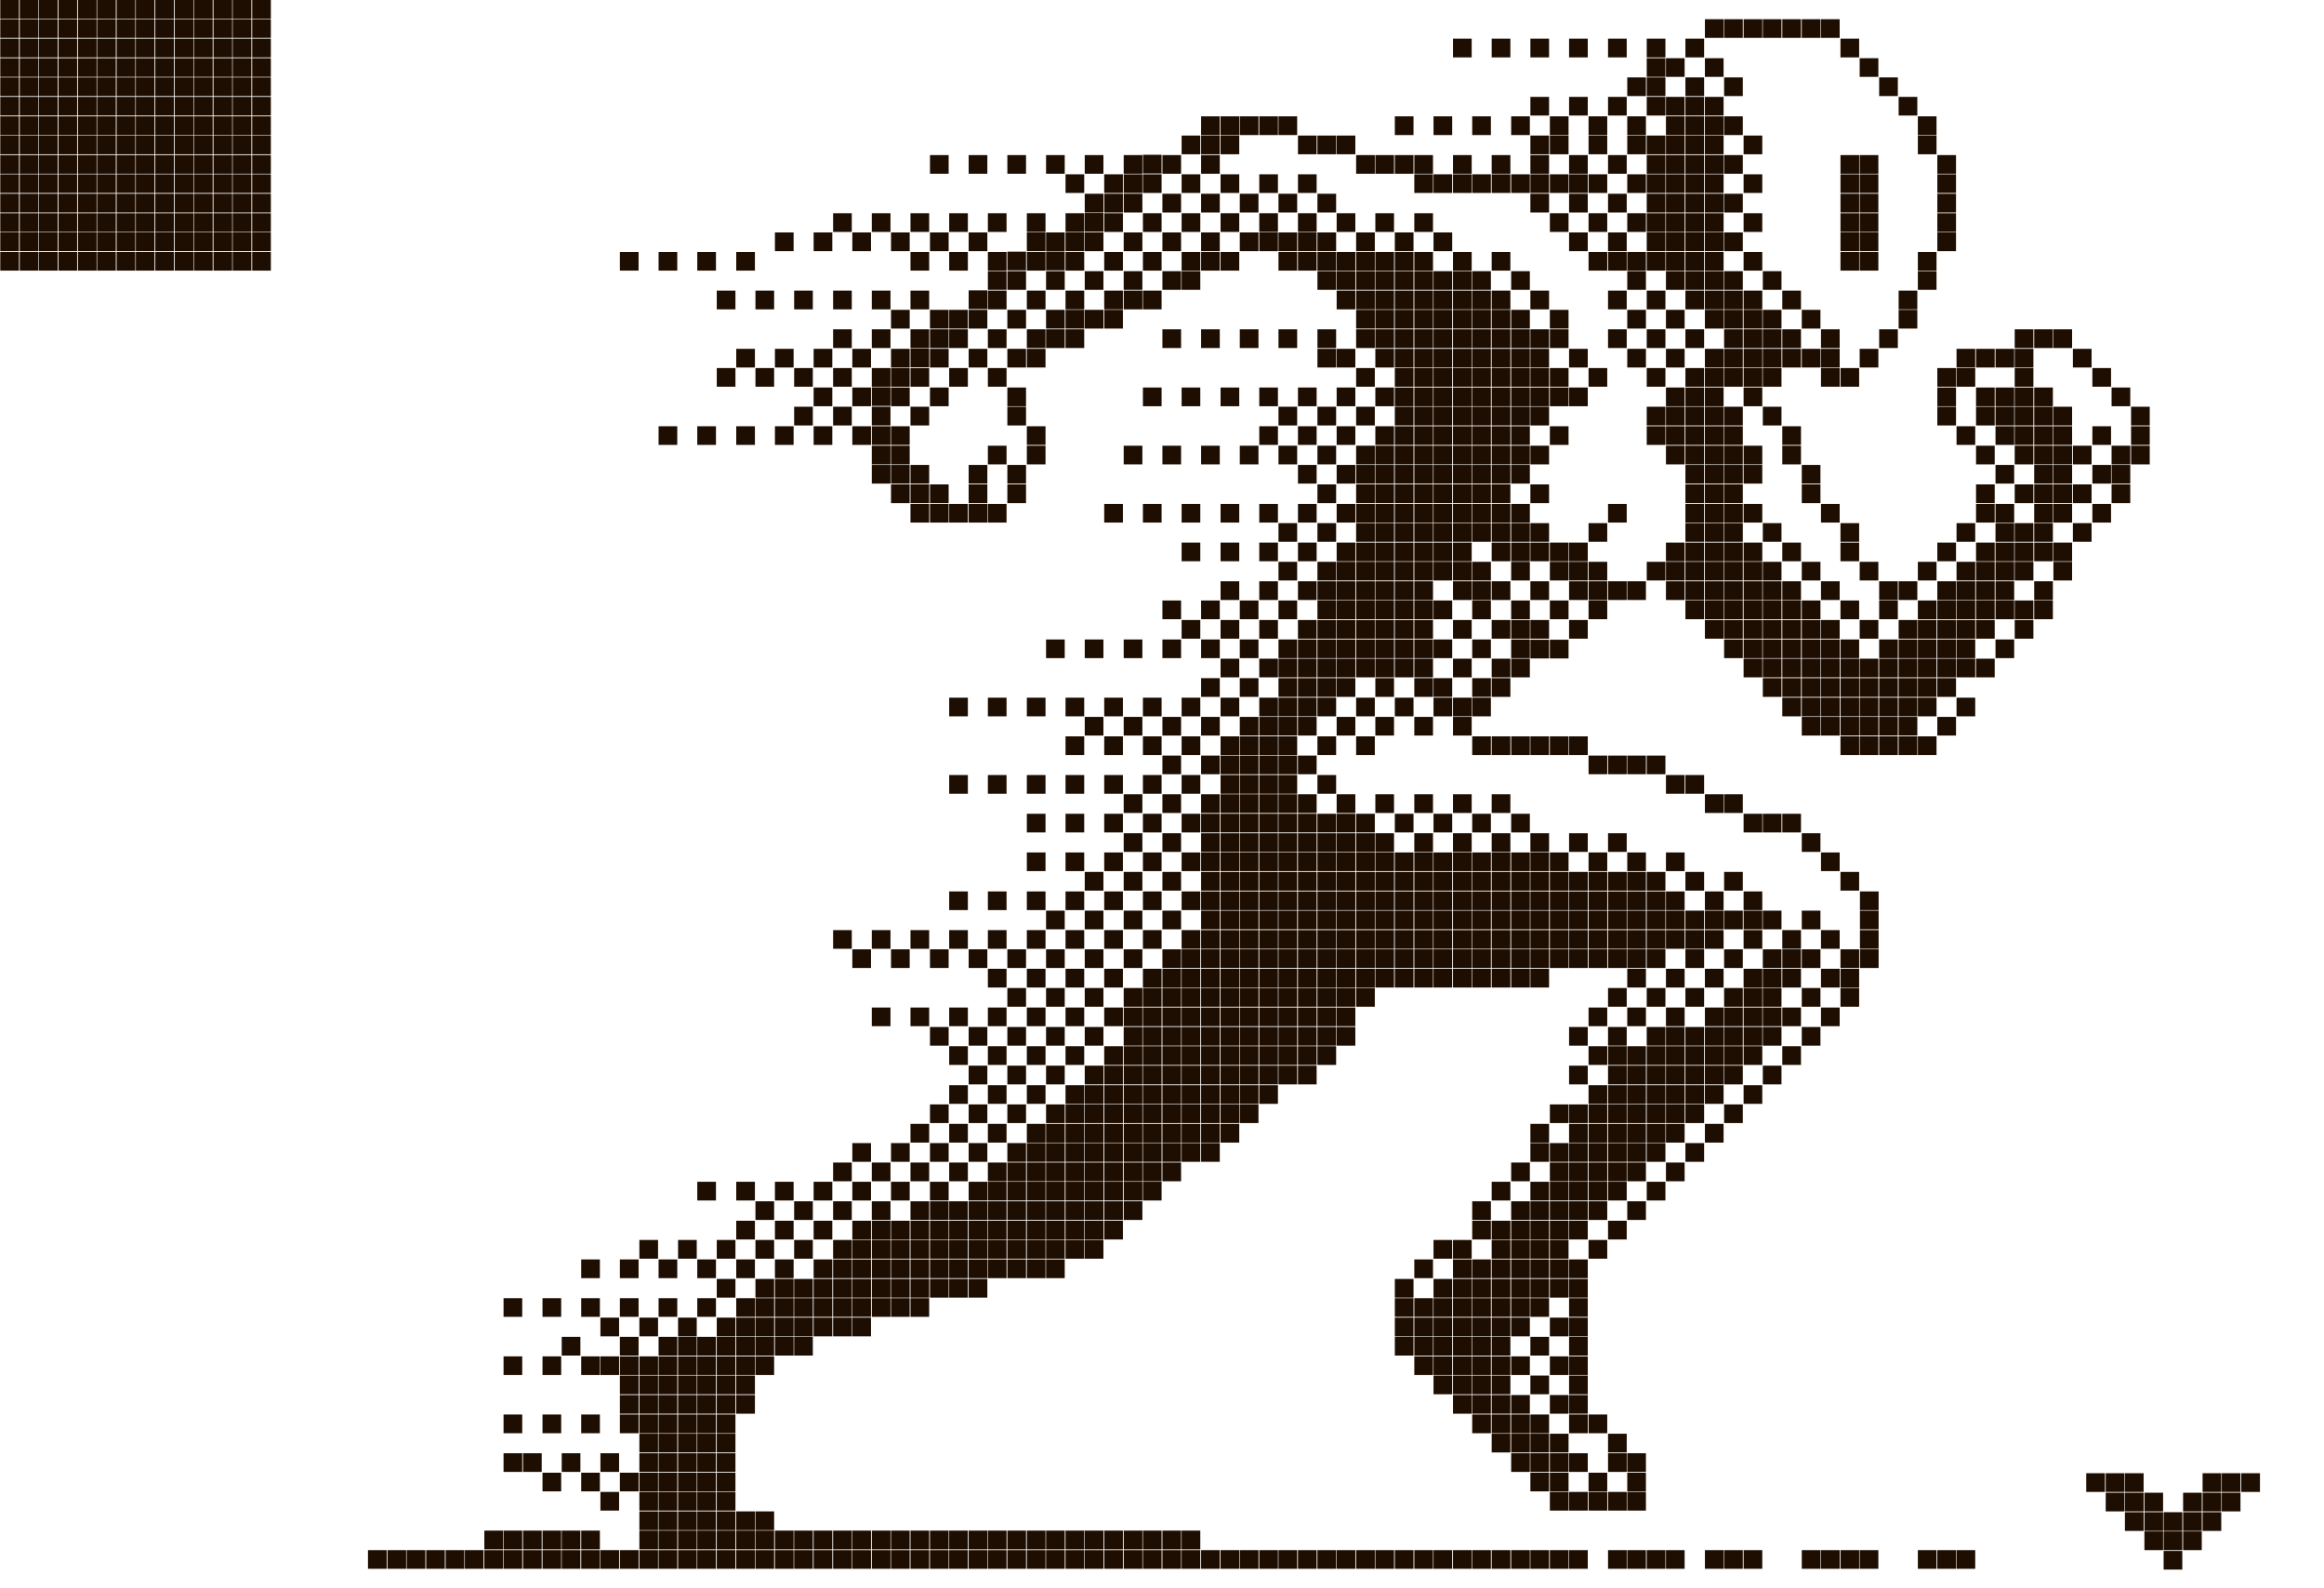 <?xml version="1.0" encoding="utf-8"?>
<!-- Generator: Adobe Illustrator 27.3.1, SVG Export Plug-In . SVG Version: 6.00 Build 0)  -->
<svg version="1.1" id="Слой_1" xmlns="http://www.w3.org/2000/svg" xmlns:xlink="http://www.w3.org/1999/xlink" x="0px" y="0px"
	 viewBox="0 0 870.9 595.1" style="enable-background:new 0 0 870.9 595.1;" xml:space="preserve">
<style type="text/css">
	.st0{display:none;}
	.st1{fill:#1E0E01;}
</style>
<g id="Слой_2_00000024000756126506223580000017467196067012961683_" class="st0">
</g>
<g id="Слой_1_00000027580802840933136670000007521585232850919312_">
</g>
<path class="st1" d="M188.7,486.4h7v7h-7C188.7,493.4,188.7,486.4,188.7,486.4z M188.7,508.2h7v7h-7
	C188.7,515.2,188.7,508.2,188.7,508.2z M137.9,580.8h7v7h-7V580.8z M145.2,580.8h7v7h-7V580.8z M152.4,580.8h7v7h-7V580.8z
	 M159.7,580.8h7v7h-7V580.8z M167,580.8h7v7h-7V580.8z M174.2,580.8h7v7h-7V580.8z M181.5,573.5h7v7h-7V573.5z M181.5,580.8h7v7h-7
	V580.8z M188.7,530h7v7h-7C188.7,537,188.7,530,188.7,530z M188.7,544.5h7v7h-7C188.7,551.5,188.7,544.5,188.7,544.5z M188.7,573.5
	h7v7h-7C188.7,580.5,188.7,573.5,188.7,573.5z M188.7,580.8h7v7h-7C188.7,587.8,188.7,580.8,188.7,580.8z M232.3,94.4h7v7h-7V94.4z
	 M246.8,94.4h7v7h-7V94.4z M246.8,159.7h7v7h-7V159.7z M261.3,94.4h7v7h-7V94.4z M261.3,159.7h7v7h-7V159.7z M261.3,442.8h7v7h-7
	V442.8z M203.3,486.4h7v7h-7V486.4z M203.3,508.2h7v7h-7V508.2z M210.5,500.9h7v7h-7V500.9z M217.8,471.9h7v7h-7V471.9z
	 M217.8,486.4h7v7h-7V486.4z M217.8,508.2h7v7h-7V508.2z M225,493.7h7v7h-7V493.7z M225,508.2h7v7h-7V508.2z M232.3,471.9h7v7h-7
	V471.9z M232.3,486.4h7v7h-7V486.4z M232.3,500.9h7v7h-7V500.9z M232.3,508.2h7v7h-7V508.2z M232.3,515.4h7v7h-7V515.4z
	 M232.3,522.7h7v7h-7V522.7z M239.6,464.6h7v7h-7V464.6z M239.6,493.7h7v7h-7V493.7z M239.6,508.2h7v7h-7V508.2z M239.6,515.4h7v7
	h-7V515.4z M239.6,522.7h7v7h-7V522.7z M246.8,471.9h7v7h-7V471.9z M246.8,486.4h7v7h-7V486.4z M246.8,500.9h7v7h-7V500.9z
	 M246.8,508.2h7v7h-7V508.2z M246.8,515.4h7v7h-7V515.4z M246.8,522.7h7v7h-7V522.7z M254.1,464.6h7v7h-7V464.6z M254.1,493.7h7v7
	h-7V493.7z M254.1,500.9h7v7h-7V500.9z M254.1,508.2h7v7h-7V508.2z M254.1,515.4h7v7h-7V515.4z M254.1,522.7h7v7h-7V522.7z
	 M261.3,471.9h7v7h-7V471.9z M261.3,486.4h7v7h-7V486.4z M261.3,500.9h7v7h-7V500.9z M261.3,508.2h7v7h-7V508.2z M261.3,515.4h7v7
	h-7V515.4z M261.3,522.7h7v7h-7V522.7z M196,544.5h7v7h-7V544.5z M196,573.5h7v7h-7V573.5z M196,580.8h7v7h-7V580.8z M203.3,530h7v7
	h-7V530z M203.3,551.8h7v7h-7V551.8z M203.3,573.5h7v7h-7V573.5z M203.3,580.8h7v7h-7V580.8z M210.5,544.5h7v7h-7V544.5z
	 M210.5,573.5h7v7h-7V573.5z M210.5,580.8h7v7h-7V580.8z M217.8,530h7v7h-7V530z M217.8,551.8h7v7h-7V551.8z M217.8,573.5h7v7h-7
	V573.5z M217.8,580.8h7v7h-7V580.8z M225,544.5h7v7h-7V544.5z M225,559h7v7h-7V559z M225,580.8h7v7h-7V580.8z M232.3,530h7v7h-7V530
	z M232.3,551.8h7v7h-7V551.8z M232.3,580.8h7v7h-7V580.8z M239.6,530h7v7h-7V530z M239.6,537.2h7v7h-7V537.2z M239.6,544.5h7v7h-7
	V544.5z M239.6,551.8h7v7h-7V551.8z M239.6,559h7v7h-7V559z M239.6,566.3h7v7h-7V566.3z M239.6,573.5h7v7h-7V573.5z M239.6,580.8h7
	v7h-7V580.8z M246.8,530h7v7h-7V530z M246.8,537.2h7v7h-7V537.2z M246.8,544.5h7v7h-7V544.5z M246.8,551.8h7v7h-7V551.8z M246.8,559
	h7v7h-7V559z M246.8,566.3h7v7h-7V566.3z M246.8,573.5h7v7h-7V573.5z M246.8,580.8h7v7h-7V580.8z M254.1,530h7v7h-7V530z
	 M254.1,537.2h7v7h-7V537.2z M254.1,544.5h7v7h-7V544.5z M254.1,551.8h7v7h-7V551.8z M254.1,559h7v7h-7V559z M254.1,566.3h7v7h-7
	V566.3z M254.1,573.5h7v7h-7V573.5z M254.1,580.8h7v7h-7V580.8z M261.3,530h7v7h-7V530z M261.3,537.2h7v7h-7V537.2z M261.3,544.5h7
	v7h-7V544.5z M261.3,551.8h7v7h-7V551.8z M261.3,559h7v7h-7V559z M261.3,566.3h7v7h-7V566.3z M261.3,573.5h7v7h-7V573.5z
	 M261.3,580.8h7v7h-7V580.8z M268.6,108.9h7v7h-7V108.9z M268.6,137.9h7v7h-7V137.9z M275.9,94.4h7v7h-7V94.4z M275.9,130.7h7v7h-7
	V130.7z M275.9,159.7h7v7h-7V159.7z M283.1,108.9h7v7h-7V108.9z M283.1,137.9h7v7h-7V137.9z M290.4,87.1h7v7h-7V87.1z M290.4,130.7
	h7v7h-7V130.7z M290.4,159.7h7v7h-7V159.7z M297.6,108.9h7v7h-7V108.9z M297.6,137.9h7v7h-7V137.9z M297.6,152.4h7v7h-7V152.4z
	 M304.9,87.1h7v7h-7V87.1z M304.9,130.7h7v7h-7V130.7z M304.9,145.2h7v7h-7V145.2z M304.9,159.7h7v7h-7V159.7z M312.2,79.9h7v7h-7
	V79.9z M312.2,108.9h7v7h-7V108.9z M312.2,123.4h7v7h-7V123.4z M312.2,137.9h7v7h-7V137.9z M312.2,152.4h7v7h-7V152.4z M319.4,87.1
	h7v7h-7V87.1z M319.4,130.7h7v7h-7V130.7z M319.4,145.2h7v7h-7V145.2z M319.4,159.7h7v7h-7V159.7z M319.4,355.7h7v7h-7V355.7z
	 M326.7,79.9h7v7h-7V79.9z M326.7,108.9h7v7h-7V108.9z M326.7,123.4h7v7h-7V123.4z M326.7,137.9h7v7h-7V137.9z M326.7,152.4h7v7h-7
	V152.4z M326.7,145.1h7v7h-7V145.1z M326.7,167h7v7h-7V167z M326.7,159.7h7v7h-7V159.7z M326.7,174.2h7v7h-7V174.2z M326.7,348.5h7
	v7h-7V348.5z M312.2,348.5h7v7h-7V348.5z M326.7,377.5h7v7h-7V377.5z M333.9,87.1h7v7h-7V87.1z M333.9,116.1h7v7h-7V116.1z
	 M333.9,130.7h7v7h-7V130.7z M333.9,145.2h7v7h-7V145.2z M333.9,137.9h7v7h-7V137.9z M333.9,159.7h7v7h-7V159.7z M333.9,167h7v7h-7
	V167z M333.9,174.2h7v7h-7V174.2z M333.9,181.5h7v7h-7V181.5z M333.9,355.7h7v7h-7V355.7z M275.9,442.8h7v7h-7V442.8z M283.1,450.1
	h7v7h-7V450.1z M290.4,442.8h7v7h-7V442.8z M297.6,450.1h7v7h-7V450.1z M304.9,442.8h7v7h-7V442.8z M312.2,435.6h7v7h-7V435.6z
	 M312.2,450.1h7v7h-7V450.1z M319.4,428.3h7v7h-7V428.3z M319.4,442.8h7v7h-7V442.8z M348.5,384.8h7v7h-7V384.8z M326.7,435.6h7v7
	h-7V435.6z M326.7,450.1h7v7h-7V450.1z M333.9,428.3h7v7h-7V428.3z M333.9,442.8h7v7h-7V442.8z M268.6,464.6h7v7h-7V464.6z
	 M268.6,479.2h7v7h-7V479.2z M268.6,493.7h7v7h-7V493.7z M268.6,500.9h7v7h-7V500.9z M268.6,508.2h7v7h-7V508.2z M268.6,515.4h7v7
	h-7V515.4z M268.6,522.7h7v7h-7V522.7z M275.9,457.4h7v7h-7V457.4z M275.9,471.9h7v7h-7V471.9z M275.9,486.4h7v7h-7V486.4z
	 M275.9,493.7h7v7h-7V493.7z M275.9,500.9h7v7h-7V500.9z M275.9,508.2h7v7h-7V508.2z M275.9,515.4h7v7h-7V515.4z M275.9,522.7h7v7
	h-7V522.7z M283.1,464.6h7v7h-7V464.6z M283.1,479.2h7v7h-7V479.2z M283.1,486.4h7v7h-7V486.4z M283.1,493.7h7v7h-7V493.7z
	 M283.1,500.9h7v7h-7V500.9z M283.1,508.2h7v7h-7V508.2z M290.4,457.4h7v7h-7V457.4z M290.4,471.9h7v7h-7V471.9z M290.4,479.2h7v7
	h-7V479.2z M290.4,486.4h7v7h-7V486.4z M290.4,493.7h7v7h-7V493.7z M290.4,500.9h7v7h-7V500.9z M297.6,464.6h7v7h-7V464.6z
	 M297.6,479.2h7v7h-7V479.2z M297.6,486.4h7v7h-7V486.4z M297.6,493.7h7v7h-7V493.7z M297.6,500.9h7v7h-7V500.9z M304.9,457.4h7v7
	h-7V457.4z M304.9,471.9h7v7h-7V471.9z M304.9,479.2h7v7h-7V479.2z M304.9,486.4h7v7h-7V486.4z M304.9,493.7h7v7h-7V493.7z
	 M312.2,464.6h7v7h-7V464.6z M312.2,471.9h7v7h-7V471.9z M312.2,479.2h7v7h-7V479.2z M312.2,486.4h7v7h-7V486.4z M312.2,493.7h7v7
	h-7V493.7z M319.4,457.4h7v7h-7V457.4z M319.4,464.6h7v7h-7V464.6z M319.4,471.9h7v7h-7V471.9z M319.4,479.2h7v7h-7V479.2z
	 M319.4,486.4h7v7h-7V486.4z M319.4,493.7h7v7h-7V493.7z M326.7,457.4h7v7h-7V457.4z M326.7,464.6h7v7h-7V464.6z M326.7,471.9h7v7
	h-7V471.9z M326.7,479.2h7v7h-7V479.2z M326.7,486.4h7v7h-7V486.4z M333.9,457.4h7v7h-7V457.4z M333.9,464.6h7v7h-7V464.6z
	 M333.9,471.9h7v7h-7V471.9z M333.9,479.2h7v7h-7V479.2z M333.9,486.4h7v7h-7V486.4z M268.6,530h7v7h-7V530z M268.6,537.2h7v7h-7
	V537.2z M268.6,544.5h7v7h-7V544.5z M268.6,551.8h7v7h-7V551.8z M268.6,559h7v7h-7V559z M268.6,566.3h7v7h-7V566.3z M268.6,573.5h7
	v7h-7V573.5z M268.6,580.8h7v7h-7V580.8z M275.9,566.3h7v7h-7V566.3z M275.9,573.5h7v7h-7V573.5z M275.9,580.8h7v7h-7V580.8z
	 M283.1,566.3h7v7h-7V566.3z M283.1,573.5h7v7h-7V573.5z M283.1,580.8h7v7h-7V580.8z M290.4,573.5h7v7h-7V573.5z M290.4,580.8h7v7
	h-7V580.8z M297.6,573.5h7v7h-7V573.5z M297.6,580.8h7v7h-7V580.8z M304.9,573.5h7v7h-7V573.5z M304.9,580.8h7v7h-7V580.8z
	 M312.2,573.5h7v7h-7V573.5z M312.2,580.8h7v7h-7V580.8z M319.4,573.5h7v7h-7V573.5z M319.4,580.8h7v7h-7V580.8z M326.7,573.5h7v7
	h-7V573.5z M326.7,580.8h7v7h-7V580.8z M333.9,573.5h7v7h-7V573.5z M333.9,580.8h7v7h-7V580.8z M341.2,79.9h7v7h-7V79.9z
	 M341.2,94.4h7v7h-7V94.4z M341.2,108.9h7v7h-7V108.9z M341.2,123.4h7v7h-7V123.4z M341.2,137.9h7v7h-7V137.9z M341.2,130.6h7v7h-7
	V130.6z M341.2,152.4h7v7h-7V152.4z M341.2,174.2h7v7h-7V174.2z M341.2,181.5h7v7h-7V181.5z M341.2,188.8h7v7h-7V188.8z
	 M341.2,348.5h7v7h-7V348.5z M341.2,377.5h7v7h-7V377.5z M348.5,58.1h7v7h-7V58.1z M348.5,87.1h7v7h-7V87.1z M348.5,116.1h7v7h-7
	V116.1z M348.5,130.7h7v7h-7V130.7z M348.5,123.4h7v7h-7V123.4z M348.5,145.2h7v7h-7V145.2z M348.5,181.5h7v7h-7V181.5z
	 M348.5,188.8h7v7h-7V188.8z M348.5,355.7h7v7h-7V355.7z M355.7,79.9h7v7h-7V79.9z M355.7,94.4h7v7h-7V94.4z M355.7,123.4h7v7h-7
	V123.4z M355.7,116.1h7v7h-7V116.1z M355.7,137.9h7v7h-7V137.9z M355.7,188.8h7v7h-7V188.8z M355.7,261.4h7v7h-7V261.4z
	 M355.7,290.4h7v7h-7V290.4z M355.7,334h7v7h-7V334z M355.7,348.5h7v7h-7V348.5z M355.7,377.5h7v7h-7V377.5z M363,58.1h7v7h-7V58.1z
	 M363,87.1h7v7h-7V87.1z M363,116.1h7v7h-7V116.1z M363,108.8h7v7h-7V108.8z M363,130.7h7v7h-7V130.7z M363,174.2h7v7h-7V174.2z
	 M363,181.5h7v7h-7V181.5z M363,188.8h7v7h-7V188.8z M363,355.7h7v7h-7V355.7z M370.2,79.9h7v7h-7V79.9z M370.2,108.9h7v7h-7V108.9z
	 M370.2,101.6h7v7h-7V101.6z M370.2,94.4h7v7h-7V94.4z M370.2,123.4h7v7h-7V123.4z M370.2,137.9h7v7h-7V137.9z M370.2,167h7v7h-7
	V167z M370.2,188.8h7v7h-7V188.8z M370.2,261.4h7v7h-7V261.4z M370.2,290.4h7v7h-7V290.4z M370.2,334h7v7h-7V334z M370.2,348.5h7v7
	h-7V348.5z M370.2,363h7v7h-7V363z M370.2,377.5h7v7h-7V377.5z M377.5,58.1h7v7h-7V58.1z M377.5,101.6h7v7h-7V101.6z M377.5,94.3h7
	v7h-7V94.3z M377.5,116.1h7v7h-7V116.1z M377.5,130.7h7v7h-7V130.7z M377.5,145.2h7v7h-7V145.2z M377.5,152.4h7v7h-7V152.4z
	 M377.5,174.2h7v7h-7V174.2z M377.5,181.5h7v7h-7V181.5z M377.5,355.7h7v7h-7V355.7z M377.5,370.2h7v7h-7V370.2z M384.8,79.9h7v7h-7
	V79.9z M384.8,94.4h7v7h-7V94.4z M384.8,87.1h7v7h-7V87.1z M384.8,108.9h7v7h-7V108.9z M384.8,123.4h7v7h-7V123.4z M384.8,130.7h7v7
	h-7V130.7z M384.8,159.7h7v7h-7V159.7z M384.8,167h7v7h-7V167z M384.8,261.4h7v7h-7V261.4z M384.8,290.4h7v7h-7V290.4z M384.8,304.9
	h7v7h-7V304.9z M384.8,319.4h7v7h-7V319.4z M384.8,334h7v7h-7V334z M384.8,348.5h7v7h-7V348.5z M384.8,363h7v7h-7V363z M384.8,377.5
	h7v7h-7V377.5z M392,58.1h7v7h-7V58.1z M392,87.1h7v7h-7V87.1z M392,101.6h7v7h-7V101.6z M392,94.3h7v7h-7V94.3z M392,116.1h7v7h-7
	V116.1z M392,123.4h7v7h-7V123.4z M392,239.6h7v7h-7V239.6z M392,341.2h7v7h-7V341.2z M392,355.7h7v7h-7V355.7z M392,370.2h7v7h-7
	V370.2z M399.3,65.3h7v7h-7V65.3z M399.3,79.9h7v7h-7V79.9z M399.3,94.4h7v7h-7V94.4z M399.3,87.1h7v7h-7V87.1z M399.3,108.9h7v7h-7
	V108.9z M399.3,116.1h7v7h-7V116.1z M399.3,123.4h7v7h-7V123.4z M399.3,261.4h7v7h-7V261.4z M399.3,275.9h7v7h-7V275.9z
	 M399.3,290.4h7v7h-7V290.4z M399.3,304.9h7v7h-7V304.9z M399.3,319.4h7v7h-7V319.4z M399.3,334h7v7h-7V334z M399.3,348.5h7v7h-7
	V348.5z M399.3,363h7v7h-7V363z M399.3,377.5h7v7h-7V377.5z M406.5,58.1h7v7h-7V58.1z M406.5,72.6h7v7h-7V72.6z M406.5,87.1h7v7h-7
	V87.1z M406.5,79.8h7v7h-7V79.8z M406.5,101.6h7v7h-7V101.6z M406.5,116.1h7v7h-7V116.1z M406.5,239.6h7v7h-7V239.6z M406.5,268.6h7
	v7h-7V268.6z M406.5,326.7h7v7h-7V326.7z M406.5,341.2h7v7h-7V341.2z M406.5,355.7h7v7h-7V355.7z M406.5,370.2h7v7h-7V370.2z
	 M363,384.8h7v7h-7V384.8z M341.2,421.1h7v7h-7V421.1z M341.2,435.6h7v7h-7V435.6z M341.2,450.1h7v7h-7V450.1z M348.5,413.8h7v7h-7
	V413.8z M348.5,428.3h7v7h-7V428.3z M348.5,442.8h7v7h-7V442.8z M348.5,450.1h7v7h-7V450.1z M355.7,392h7v7h-7V392z M355.7,406.6h7
	v7h-7V406.6z M355.7,421.1h7v7h-7V421.1z M355.7,435.6h7v7h-7V435.6z M355.7,450.1h7v7h-7V450.1z M363,399.3h7v7h-7V399.3z
	 M363,413.8h7v7h-7V413.8z M363,428.3h7v7h-7V428.3z M363,442.8h7v7h-7V442.8z M363,450.1h7v7h-7V450.1z M370.2,392h7v7h-7V392z
	 M370.2,406.6h7v7h-7V406.6z M370.2,421.1h7v7h-7V421.1z M370.2,435.6h7v7h-7V435.6z M370.2,442.8h7v7h-7V442.8z M370.2,450.1h7v7
	h-7V450.1z M377.5,384.8h7v7h-7V384.8z M377.5,399.3h7v7h-7V399.3z M377.5,413.8h7v7h-7V413.8z M377.5,428.3h7v7h-7V428.3z
	 M377.5,435.6h7v7h-7V435.6z M377.5,442.8h7v7h-7V442.8z M377.5,450.1h7v7h-7V450.1z M384.8,392h7v7h-7V392z M384.8,406.6h7v7h-7
	V406.6z M384.8,421.1h7v7h-7V421.1z M384.8,428.3h7v7h-7V428.3z M384.8,435.6h7v7h-7V435.6z M384.8,442.8h7v7h-7V442.8z
	 M384.8,450.1h7v7h-7V450.1z M392,384.8h7v7h-7V384.8z M392,399.3h7v7h-7V399.3z M392,413.8h7v7h-7V413.8z M392,421.1h7v7h-7V421.1z
	 M392,428.3h7v7h-7V428.3z M392,435.6h7v7h-7V435.6z M392,442.8h7v7h-7V442.8z M392,450.1h7v7h-7V450.1z M399.3,392h7v7h-7V392z
	 M399.3,406.6h7v7h-7V406.6z M399.3,413.8h7v7h-7V413.8z M399.3,421.1h7v7h-7V421.1z M399.3,428.3h7v7h-7V428.3z M399.3,435.6h7v7
	h-7V435.6z M399.3,442.8h7v7h-7V442.8z M399.3,450.1h7v7h-7V450.1z M406.5,384.8h7v7h-7V384.8z M406.5,399.3h7v7h-7V399.3z
	 M406.5,406.6h7v7h-7V406.6z M406.5,413.8h7v7h-7V413.8z M406.5,421.1h7v7h-7V421.1z M406.5,428.3h7v7h-7V428.3z M406.5,435.6h7v7
	h-7V435.6z M406.5,442.8h7v7h-7V442.8z M406.5,450.1h7v7h-7V450.1z M341.2,457.4h7v7h-7V457.4z M341.2,464.6h7v7h-7V464.6z
	 M341.2,471.9h7v7h-7V471.9z M341.2,479.2h7v7h-7V479.2z M341.2,486.4h7v7h-7V486.4z M348.5,457.4h7v7h-7V457.4z M348.5,464.6h7v7
	h-7V464.6z M348.5,471.9h7v7h-7V471.9z M348.5,479.2h7v7h-7V479.2z M355.7,457.4h7v7h-7V457.4z M355.7,464.6h7v7h-7V464.6z
	 M355.7,471.9h7v7h-7V471.9z M355.7,479.2h7v7h-7V479.2z M363,457.4h7v7h-7V457.4z M363,464.6h7v7h-7V464.6z M363,471.9h7v7h-7
	V471.9z M363,479.2h7v7h-7V479.2z M370.2,457.4h7v7h-7V457.4z M370.2,464.6h7v7h-7V464.6z M370.2,471.9h7v7h-7V471.9z M377.5,457.4
	h7v7h-7V457.4z M377.5,464.6h7v7h-7V464.6z M377.5,471.9h7v7h-7V471.9z M384.8,457.4h7v7h-7V457.4z M384.8,464.6h7v7h-7V464.6z
	 M384.8,471.9h7v7h-7V471.9z M392,457.4h7v7h-7V457.4z M392,464.6h7v7h-7V464.6z M392,471.9h7v7h-7V471.9z M399.3,457.4h7v7h-7
	V457.4z M399.3,464.6h7v7h-7V464.6z M406.5,457.4h7v7h-7V457.4z M406.5,464.6h7v7h-7V464.6z M341.2,573.5h7v7h-7V573.5z
	 M341.2,580.8h7v7h-7V580.8z M348.5,573.5h7v7h-7V573.5z M348.5,580.8h7v7h-7V580.8z M355.7,573.5h7v7h-7V573.5z M355.7,580.8h7v7
	h-7V580.8z M363,573.5h7v7h-7V573.5z M363,580.8h7v7h-7V580.8z M370.2,573.5h7v7h-7V573.5z M370.2,580.8h7v7h-7V580.8z M377.5,573.5
	h7v7h-7V573.5z M377.5,580.8h7v7h-7V580.8z M384.8,573.5h7v7h-7V573.5z M384.8,580.8h7v7h-7V580.8z M392,573.5h7v7h-7V573.5z
	 M392,580.8h7v7h-7V580.8z M399.3,573.5h7v7h-7V573.5z M399.3,580.8h7v7h-7V580.8z M406.5,573.5h7v7h-7V573.5z M406.5,580.8h7v7h-7
	V580.8z M413.8,65.3h7v7h-7V65.3z M413.8,79.9h7v7h-7V79.9z M413.8,72.6h7v7h-7V72.6z M413.8,94.4h7v7h-7V94.4z M413.8,108.9h7v7h-7
	V108.9z M413.8,116.1h7v7h-7V116.1z M413.8,188.8h7v7h-7V188.8z M413.8,261.4h7v7h-7V261.4z M413.8,275.9h7v7h-7V275.9z
	 M413.8,290.4h7v7h-7V290.4z M413.8,304.9h7v7h-7V304.9z M413.8,319.4h7v7h-7V319.4z M413.8,334h7v7h-7V334z M413.8,348.5h7v7h-7
	V348.5z M413.8,363h7v7h-7V363z M413.8,377.5h7v7h-7V377.5z M421.1,58.1h7v7h-7V58.1z M421.1,72.6h7v7h-7V72.6z M421.1,65.3h7v7h-7
	V65.3z M421.1,87.1h7v7h-7V87.1z M421.1,101.6h7v7h-7V101.6z M421.1,108.9h7v7h-7V108.9z M421.1,167h7v7h-7V167z M421.1,239.6h7v7
	h-7V239.6z M421.1,268.6h7v7h-7V268.6z M421.1,297.6h7v7h-7V297.6z M421.1,312.2h7v7h-7V312.2z M421.1,326.7h7v7h-7V326.7z
	 M421.1,341.2h7v7h-7V341.2z M421.1,355.7h7v7h-7V355.7z M421.1,370.2h7v7h-7V370.2z M421.1,377.5h7v7h-7V377.5z M428.3,65.3h7v7h-7
	V65.3z M428.3,58h7v7h-7V58z M428.3,79.9h7v7h-7V79.9z M428.3,94.4h7v7h-7V94.4z M428.3,108.9h7v7h-7V108.9z M428.3,145.2h7v7h-7
	V145.2z M428.3,188.8h7v7h-7V188.8z M428.3,261.4h7v7h-7V261.4z M428.3,275.9h7v7h-7V275.9z M428.3,290.4h7v7h-7V290.4z
	 M428.3,304.9h7v7h-7V304.9z M428.3,319.4h7v7h-7V319.4z M428.3,334h7v7h-7V334z M428.3,348.5h7v7h-7V348.5z M428.3,363h7v7h-7V363z
	 M428.3,370.2h7v7h-7V370.2z M428.3,377.5h7v7h-7V377.5z M435.6,58.1h7v7h-7V58.1z M435.6,72.6h7v7h-7V72.6z M435.6,87.1h7v7h-7
	V87.1z M435.6,101.6h7v7h-7V101.6z M435.6,123.4h7v7h-7V123.4z M435.6,167h7v7h-7V167z M435.6,225h7v7h-7V225z M435.6,239.6h7v7h-7
	V239.6z M435.6,268.6h7v7h-7V268.6z M435.6,283.1h7v7h-7V283.1z M435.6,297.6h7v7h-7V297.6z M435.6,312.2h7v7h-7V312.2z
	 M435.6,326.7h7v7h-7V326.7z M435.6,341.2h7v7h-7V341.2z M435.6,355.7h7v7h-7V355.7z M435.6,363h7v7h-7V363z M435.6,370.2h7v7h-7
	V370.2z M435.6,377.5h7v7h-7V377.5z M442.8,50.8h7v7h-7V50.8z M442.8,65.3h7v7h-7V65.3z M442.8,79.9h7v7h-7V79.9z M442.8,94.4h7v7
	h-7V94.4z M442.8,101.6h7v7h-7V101.6z M442.8,145.2h7v7h-7V145.2z M442.8,188.8h7v7h-7V188.8z M442.8,203.3h7v7h-7V203.3z
	 M442.8,232.3h7v7h-7V232.3z M442.8,261.4h7v7h-7V261.4z M442.8,275.9h7v7h-7V275.9z M442.8,290.4h7v7h-7V290.4z M442.8,304.9h7v7
	h-7V304.9z M442.8,319.4h7v7h-7V319.4z M442.8,334h7v7h-7V334z M442.8,348.5h7v7h-7V348.5z M442.8,355.7h7v7h-7V355.7z M442.8,363h7
	v7h-7V363z M442.8,370.2h7v7h-7V370.2z M442.8,377.5h7v7h-7V377.5z M450.1,43.6h7v7h-7V43.6z M450.1,50.8h7v7h-7V50.8z M450.1,58.1
	h7v7h-7V58.1z M450.1,72.6h7v7h-7V72.6z M450.1,87.1h7v7h-7V87.1z M450.1,94.4h7v7h-7V94.4z M450.1,123.4h7v7h-7V123.4z M450.1,167
	h7v7h-7V167z M450.1,225h7v7h-7V225z M450.1,239.6h7v7h-7V239.6z M450.1,254.1h7v7h-7V254.1z M450.1,268.6h7v7h-7V268.6z
	 M450.1,283.1h7v7h-7V283.1z M450.1,297.6h7v7h-7V297.6z M450.1,304.9h7v7h-7V304.9z M450.1,312.2h7v7h-7V312.2z M450.1,319.4h7v7
	h-7V319.4z M450.1,326.7h7v7h-7V326.7z M450.1,334h7v7h-7V334z M450.1,341.2h7v7h-7V341.2z M450.1,348.5h7v7h-7V348.5z M450.1,355.7
	h7v7h-7V355.7z M450.1,363h7v7h-7V363z M450.1,370.2h7v7h-7V370.2z M450.1,377.5h7v7h-7V377.5z M457.4,43.6h7v7h-7V43.6z
	 M457.4,50.8h7v7h-7V50.8z M457.4,65.3h7v7h-7V65.3z M457.4,79.9h7v7h-7V79.9z M457.4,94.4h7v7h-7V94.4z M457.4,145.2h7v7h-7V145.2z
	 M457.4,188.8h7v7h-7V188.8z M457.4,203.3h7v7h-7V203.3z M457.4,217.8h7v7h-7V217.8z M457.4,232.3h7v7h-7V232.3z M457.4,246.8h7v7
	h-7V246.8z M457.4,261.4h7v7h-7V261.4z M457.4,275.9h7v7h-7V275.9z M457.4,283.1h7v7h-7V283.1z M457.4,290.4h7v7h-7V290.4z
	 M457.4,297.6h7v7h-7V297.6z M457.4,304.9h7v7h-7V304.9z M457.4,312.2h7v7h-7V312.2z M457.4,319.4h7v7h-7V319.4z M457.4,326.7h7v7
	h-7V326.7z M457.4,334h7v7h-7V334z M457.4,341.2h7v7h-7V341.2z M457.4,348.5h7v7h-7V348.5z M457.4,355.7h7v7h-7V355.7z M457.4,363h7
	v7h-7V363z M457.4,370.2h7v7h-7V370.2z M457.4,377.5h7v7h-7V377.5z M464.6,43.6h7v7h-7V43.6z M464.6,72.6h7v7h-7V72.6z M464.6,87.1
	h7v7h-7V87.1z M464.6,123.4h7v7h-7V123.4z M464.6,167h7v7h-7V167z M464.6,225h7v7h-7V225z M464.6,239.6h7v7h-7V239.6z M464.6,254.1
	h7v7h-7V254.1z M464.6,268.6h7v7h-7V268.6z M464.6,275.9h7v7h-7V275.9z M464.6,283.1h7v7h-7V283.1z M464.6,290.4h7v7h-7V290.4z
	 M464.6,297.6h7v7h-7V297.6z M464.6,304.9h7v7h-7V304.9z M464.6,312.2h7v7h-7V312.2z M464.6,319.4h7v7h-7V319.4z M464.6,326.7h7v7
	h-7V326.7z M464.6,334h7v7h-7V334z M464.6,341.2h7v7h-7V341.2z M464.6,348.5h7v7h-7V348.5z M464.6,355.7h7v7h-7V355.7z M464.6,363h7
	v7h-7V363z M464.6,370.2h7v7h-7V370.2z M464.6,377.5h7v7h-7V377.5z M471.9,43.6h7v7h-7V43.6z M471.9,65.3h7v7h-7V65.3z M471.9,79.9
	h7v7h-7V79.9z M471.9,87.1h7v7h-7V87.1z M471.9,145.2h7v7h-7V145.2z M471.9,159.7h7v7h-7V159.7z M471.9,188.8h7v7h-7V188.8z
	 M471.9,203.3h7v7h-7V203.3z M471.9,217.8h7v7h-7V217.8z M471.9,232.3h7v7h-7V232.3z M471.9,246.8h7v7h-7V246.8z M471.9,261.4h7v7
	h-7V261.4z M471.9,268.6h7v7h-7V268.6z M471.9,275.9h7v7h-7V275.9z M471.9,283.1h7v7h-7V283.1z M471.9,290.4h7v7h-7V290.4z
	 M471.9,297.6h7v7h-7V297.6z M471.9,304.9h7v7h-7V304.9z M471.9,312.2h7v7h-7V312.2z M471.9,319.4h7v7h-7V319.4z M471.9,326.7h7v7
	h-7V326.7z M471.9,334h7v7h-7V334z M471.9,341.2h7v7h-7V341.2z M471.9,348.5h7v7h-7V348.5z M471.9,355.7h7v7h-7V355.7z M471.9,363h7
	v7h-7V363z M471.9,370.2h7v7h-7V370.2z M471.9,377.5h7v7h-7V377.5z M479.1,43.6h7v7h-7V43.6z M479.1,72.6h7v7h-7V72.6z M479.1,87.1
	h7v7h-7V87.1z M479.1,94.4h7v7h-7V94.4z M479.1,123.4h7v7h-7V123.4z M479.1,152.4h7v7h-7V152.4z M479.1,167h7v7h-7V167z M479.1,196
	h7v7h-7V196z M479.1,210.5h7v7h-7V210.5z M479.1,225h7v7h-7V225z M479.1,239.6h7v7h-7V239.6z M479.1,246.8h7v7h-7V246.8z
	 M479.1,254.1h7v7h-7V254.1z M479.1,261.4h7v7h-7V261.4z M479.1,268.6h7v7h-7V268.6z M479.1,275.9h7v7h-7V275.9z M479.1,283.1h7v7
	h-7V283.1z M479.1,290.4h7v7h-7V290.4z M479.1,297.6h7v7h-7V297.6z M479.1,304.9h7v7h-7V304.9z M479.1,312.2h7v7h-7V312.2z
	 M479.1,319.4h7v7h-7V319.4z M479.1,326.7h7v7h-7V326.7z M479.1,334h7v7h-7V334z M479.1,341.2h7v7h-7V341.2z M479.1,348.5h7v7h-7
	V348.5z M479.1,355.7h7v7h-7V355.7z M479.1,363h7v7h-7V363z M479.1,370.2h7v7h-7V370.2z M479.1,377.5h7v7h-7V377.5z M413.8,392h7v7
	h-7V392z M413.8,399.3h7v7h-7V399.3z M413.8,406.6h7v7h-7V406.6z M413.8,413.8h7v7h-7V413.8z M413.8,421.1h7v7h-7V421.1z
	 M413.8,428.3h7v7h-7V428.3z M413.8,435.6h7v7h-7V435.6z M413.8,442.8h7v7h-7V442.8z M413.8,450.1h7v7h-7V450.1z M421.1,384.8h7v7
	h-7V384.8z M421.1,392h7v7h-7V392z M421.1,399.3h7v7h-7V399.3z M421.1,406.6h7v7h-7V406.6z M421.1,413.8h7v7h-7V413.8z M421.1,421.1
	h7v7h-7V421.1z M421.1,428.3h7v7h-7V428.3z M421.1,435.6h7v7h-7V435.6z M421.1,442.8h7v7h-7V442.8z M421.1,450.1h7v7h-7V450.1z
	 M428.3,384.8h7v7h-7V384.8z M428.3,392h7v7h-7V392z M428.3,399.3h7v7h-7V399.3z M428.3,406.6h7v7h-7V406.6z M428.3,413.8h7v7h-7
	V413.8z M428.3,421.1h7v7h-7V421.1z M428.3,428.3h7v7h-7V428.3z M428.3,435.6h7v7h-7V435.6z M428.3,442.8h7v7h-7V442.8z
	 M435.6,384.8h7v7h-7V384.8z M435.6,392h7v7h-7V392z M435.6,399.3h7v7h-7V399.3z M435.6,406.6h7v7h-7V406.6z M435.6,413.8h7v7h-7
	V413.8z M435.6,421.1h7v7h-7V421.1z M435.6,428.3h7v7h-7V428.3z M435.6,435.6h7v7h-7V435.6z M442.8,384.8h7v7h-7V384.8z M442.8,392
	h7v7h-7V392z M442.8,399.3h7v7h-7V399.3z M442.8,406.6h7v7h-7V406.6z M442.8,413.8h7v7h-7V413.8z M442.8,421.1h7v7h-7V421.1z
	 M442.8,428.3h7v7h-7V428.3z M450.1,384.8h7v7h-7V384.8z M450.1,392h7v7h-7V392z M450.1,399.3h7v7h-7V399.3z M450.1,406.6h7v7h-7
	V406.6z M450.1,413.8h7v7h-7V413.8z M450.1,421.1h7v7h-7V421.1z M450.1,428.3h7v7h-7V428.3z M457.4,384.8h7v7h-7V384.8z M457.4,392
	h7v7h-7V392z M457.4,399.3h7v7h-7V399.3z M457.4,406.6h7v7h-7V406.6z M457.4,413.8h7v7h-7V413.8z M457.4,421.1h7v7h-7V421.1z
	 M464.6,384.8h7v7h-7V384.8z M464.6,392h7v7h-7V392z M464.6,399.3h7v7h-7V399.3z M464.6,406.6h7v7h-7V406.6z M464.6,413.8h7v7h-7
	V413.8z M471.9,384.8h7v7h-7V384.8z M471.9,392h7v7h-7V392z M471.9,399.3h7v7h-7V399.3z M471.9,406.6h7v7h-7V406.6z M479.1,384.8h7
	v7h-7V384.8z M479.1,392h7v7h-7V392z M479.1,399.3h7v7h-7V399.3z M413.8,457.4h7v7h-7V457.4z M413.8,573.5h7v7h-7V573.5z
	 M413.8,580.8h7v7h-7V580.8z M421.1,573.5h7v7h-7V573.5z M421.1,580.8h7v7h-7V580.8z M428.3,573.5h7v7h-7V573.5z M428.3,580.8h7v7
	h-7V580.8z M435.6,573.5h7v7h-7V573.5z M435.6,580.8h7v7h-7V580.8z M442.8,573.5h7v7h-7V573.5z M442.8,580.8h7v7h-7V580.8z
	 M450.1,580.8h7v7h-7V580.8z M457.4,580.8h7v7h-7V580.8z M464.6,580.8h7v7h-7V580.8z M471.9,580.8h7v7h-7V580.8z M479.1,580.8h7v7
	h-7V580.8z M486.4,50.8h7v7h-7V50.8z M486.4,65.3h7v7h-7V65.3z M486.4,79.9h7v7h-7V79.9z M486.4,87.1h7v7h-7V87.1z M486.4,94.4h7v7
	h-7V94.4z M486.4,145.2h7v7h-7V145.2z M486.4,159.7h7v7h-7V159.7z M486.4,174.2h7v7h-7V174.2z M486.4,188.8h7v7h-7V188.8z
	 M486.4,203.3h7v7h-7V203.3z M486.4,217.8h7v7h-7V217.8z M486.4,232.3h7v7h-7V232.3z M486.4,239.6h7v7h-7V239.6z M486.4,246.8h7v7
	h-7V246.8z M486.4,254.1h7v7h-7V254.1z M486.4,261.4h7v7h-7V261.4z M486.4,268.6h7v7h-7V268.6z M486.4,283.1h7v7h-7V283.1z
	 M486.4,297.6h7v7h-7V297.6z M486.4,304.9h7v7h-7V304.9z M486.4,312.2h7v7h-7V312.2z M486.4,319.4h7v7h-7V319.4z M486.4,326.7h7v7
	h-7V326.7z M486.4,334h7v7h-7V334z M486.4,341.2h7v7h-7V341.2z M486.4,348.5h7v7h-7V348.5z M486.4,355.7h7v7h-7V355.7z M486.4,363h7
	v7h-7V363z M486.4,370.2h7v7h-7V370.2z M486.4,377.5h7v7h-7V377.5z M493.7,50.8h7v7h-7V50.8z M493.7,72.6h7v7h-7V72.6z M493.7,87.1
	h7v7h-7V87.1z M493.7,94.4h7v7h-7V94.4z M493.7,101.6h7v7h-7V101.6z M493.7,123.4h7v7h-7V123.4z M493.7,130.7h7v7h-7V130.7z
	 M493.7,152.4h7v7h-7V152.4z M493.7,167h7v7h-7V167z M493.7,181.5h7v7h-7V181.5z M493.7,196h7v7h-7V196z M493.7,210.5h7v7h-7V210.5z
	 M493.7,217.8h7v7h-7V217.8z M493.7,225h7v7h-7V225z M493.7,232.3h7v7h-7V232.3z M493.7,239.6h7v7h-7V239.6z M493.7,246.8h7v7h-7
	V246.8z M493.7,254.1h7v7h-7V254.1z M493.7,261.4h7v7h-7V261.4z M493.7,275.9h7v7h-7V275.9z M493.7,290.4h7v7h-7V290.4z
	 M493.7,304.9h7v7h-7V304.9z M493.7,312.2h7v7h-7V312.2z M493.7,319.4h7v7h-7V319.4z M493.7,326.7h7v7h-7V326.7z M493.7,334h7v7h-7
	V334z M493.7,341.2h7v7h-7V341.2z M493.7,348.5h7v7h-7V348.5z M493.7,355.7h7v7h-7V355.7z M493.7,363h7v7h-7V363z M493.7,370.2h7v7
	h-7V370.2z M493.7,377.5h7v7h-7V377.5z M500.9,50.8h7v7h-7V50.8z M500.9,79.9h7v7h-7V79.9z M500.9,94.4h7v7h-7V94.4z M500.9,101.6h7
	v7h-7V101.6z M500.9,108.9h7v7h-7V108.9z M500.9,130.7h7v7h-7V130.7z M500.9,145.2h7v7h-7V145.2z M500.9,159.7h7v7h-7V159.7z
	 M500.9,174.2h7v7h-7V174.2z M500.9,188.8h7v7h-7V188.8z M500.9,203.3h7v7h-7V203.3z M500.9,210.5h7v7h-7V210.5z M500.9,217.8h7v7
	h-7V217.8z M500.9,225h7v7h-7V225z M500.9,232.3h7v7h-7V232.3z M500.9,239.6h7v7h-7V239.6z M500.9,246.8h7v7h-7V246.8z M500.9,254.1
	h7v7h-7V254.1z M500.9,268.6h7v7h-7V268.6z M500.9,297.6h7v7h-7V297.6z M500.9,304.9h7v7h-7V304.9z M500.9,312.2h7v7h-7V312.2z
	 M500.9,319.4h7v7h-7V319.4z M500.9,326.7h7v7h-7V326.7z M500.9,334h7v7h-7V334z M500.9,341.2h7v7h-7V341.2z M500.9,348.5h7v7h-7
	V348.5z M500.9,355.7h7v7h-7V355.7z M500.9,363h7v7h-7V363z M500.9,370.2h7v7h-7V370.2z M500.9,377.5h7v7h-7V377.5z M508.2,58.1h7v7
	h-7V58.1z M508.2,87.1h7v7h-7V87.1z M508.2,94.4h7v7h-7V94.4z M508.2,101.6h7v7h-7V101.6z M508.2,108.9h7v7h-7V108.9z M508.2,116.1
	h7v7h-7V116.1z M508.2,123.4h7v7h-7V123.4z M508.2,137.9h7v7h-7V137.9z M508.2,152.4h7v7h-7V152.4z M508.2,167h7v7h-7V167z
	 M508.2,174.2h7v7h-7V174.2z M508.2,181.5h7v7h-7V181.5z M508.2,188.8h7v7h-7V188.8z M508.2,196h7v7h-7V196z M508.2,203.3h7v7h-7
	V203.3z M508.2,210.5h7v7h-7V210.5z M508.2,217.8h7v7h-7V217.8z M508.2,225h7v7h-7V225z M508.2,232.3h7v7h-7V232.3z M508.2,239.6h7
	v7h-7V239.6z M508.2,246.8h7v7h-7V246.8z M508.2,261.4h7v7h-7V261.4z M508.2,275.9h7v7h-7V275.9z M508.2,304.9h7v7h-7V304.9z
	 M508.2,312.2h7v7h-7V312.2z M508.2,319.4h7v7h-7V319.4z M508.2,326.7h7v7h-7V326.7z M508.2,334h7v7h-7V334z M508.2,341.2h7v7h-7
	V341.2z M508.2,348.5h7v7h-7V348.5z M508.2,355.7h7v7h-7V355.7z M508.2,363h7v7h-7V363z M508.2,370.2h7v7h-7V370.2z M515.4,58.1h7v7
	h-7V58.1z M515.4,79.9h7v7h-7V79.9z M515.4,94.4h7v7h-7V94.4z M515.4,101.6h7v7h-7V101.6z M515.4,108.9h7v7h-7V108.9z M515.4,116.1
	h7v7h-7V116.1z M515.4,123.4h7v7h-7V123.4z M515.4,130.7h7v7h-7V130.7z M515.4,145.2h7v7h-7V145.2z M515.4,159.7h7v7h-7V159.7z
	 M515.4,167h7v7h-7V167z M515.4,174.2h7v7h-7V174.2z M515.4,181.5h7v7h-7V181.5z M515.4,188.8h7v7h-7V188.8z M515.4,196h7v7h-7V196z
	 M515.4,203.3h7v7h-7V203.3z M515.4,210.5h7v7h-7V210.5z M515.4,217.8h7v7h-7V217.8z M515.4,225h7v7h-7V225z M515.4,232.3h7v7h-7
	V232.3z M515.4,239.6h7v7h-7V239.6z M515.4,246.8h7v7h-7V246.8z M515.4,254.1h7v7h-7V254.1z M515.4,268.6h7v7h-7V268.6z
	 M515.4,297.6h7v7h-7V297.6z M515.4,312.2h7v7h-7V312.2z M515.4,319.4h7v7h-7V319.4z M515.4,326.7h7v7h-7V326.7z M515.4,334h7v7h-7
	V334z M515.4,341.2h7v7h-7V341.2z M515.4,348.5h7v7h-7V348.5z M515.4,355.7h7v7h-7V355.7z M515.4,363h7v7h-7V363z M522.7,43.6h7v7
	h-7V43.6z M522.7,58.1h7v7h-7V58.1z M522.7,87.1h7v7h-7V87.1z M522.7,94.4h7v7h-7V94.4z M522.7,101.6h7v7h-7V101.6z M522.7,108.9h7
	v7h-7V108.9z M522.7,116.1h7v7h-7V116.1z M522.7,123.4h7v7h-7V123.4z M522.7,130.7h7v7h-7V130.7z M522.7,137.9h7v7h-7V137.9z
	 M522.7,145.2h7v7h-7V145.2z M522.7,152.4h7v7h-7V152.4z M522.7,159.7h7v7h-7V159.7z M522.7,167h7v7h-7V167z M522.7,174.2h7v7h-7
	V174.2z M522.7,181.5h7v7h-7V181.5z M522.7,188.8h7v7h-7V188.8z M522.7,196h7v7h-7V196z M522.7,203.3h7v7h-7V203.3z M522.7,210.5h7
	v7h-7V210.5z M522.7,217.8h7v7h-7V217.8z M522.7,225h7v7h-7V225z M522.7,232.3h7v7h-7V232.3z M522.7,239.6h7v7h-7V239.6z
	 M522.7,246.8h7v7h-7V246.8z M522.7,261.4h7v7h-7V261.4z M522.7,304.9h7v7h-7V304.9z M522.7,319.4h7v7h-7V319.4z M522.7,326.7h7v7
	h-7V326.7z M522.7,334h7v7h-7V334z M522.7,341.2h7v7h-7V341.2z M522.7,348.5h7v7h-7V348.5z M522.7,355.7h7v7h-7V355.7z M522.7,363h7
	v7h-7V363z M530,58.1h7v7h-7V58.1z M530,65.3h7v7h-7V65.3z M530,79.9h7v7h-7V79.9z M530,94.4h7v7h-7V94.4z M530,101.6h7v7h-7V101.6z
	 M530,108.9h7v7h-7V108.9z M530,116.1h7v7h-7V116.1z M530,123.4h7v7h-7V123.4z M530,130.7h7v7h-7V130.7z M530,137.9h7v7h-7V137.9z
	 M530,145.2h7v7h-7V145.2z M530,152.4h7v7h-7V152.4z M530,159.7h7v7h-7V159.7z M530,167h7v7h-7V167z M530,174.2h7v7h-7V174.2z
	 M530,181.5h7v7h-7V181.5z M530,188.8h7v7h-7V188.8z M530,196h7v7h-7V196z M530,203.3h7v7h-7V203.3z M530,210.5h7v7h-7V210.5z
	 M530,217.8h7v7h-7V217.8z M530,225h7v7h-7V225z M530,232.3h7v7h-7V232.3z M530,239.6h7v7h-7V239.6z M530,246.8h7v7h-7V246.8z
	 M530,254.1h7v7h-7V254.1z M530,268.6h7v7h-7V268.6z M530,297.6h7v7h-7V297.6z M530,312.2h7v7h-7V312.2z M530,319.4h7v7h-7V319.4z
	 M530,326.7h7v7h-7V326.7z M530,334h7v7h-7V334z M530,341.2h7v7h-7V341.2z M530,348.5h7v7h-7V348.5z M530,355.7h7v7h-7V355.7z
	 M530,363h7v7h-7V363z M537.2,43.6h7v7h-7V43.6z M537.2,65.3h7v7h-7V65.3z M537.2,87.1h7v7h-7V87.1z M537.2,101.6h7v7h-7V101.6z
	 M537.2,108.9h7v7h-7V108.9z M537.2,116.1h7v7h-7V116.1z M537.2,123.4h7v7h-7V123.4z M537.2,130.7h7v7h-7V130.7z M537.2,137.9h7v7
	h-7V137.9z M537.2,145.2h7v7h-7V145.2z M537.2,152.4h7v7h-7V152.4z M537.2,159.7h7v7h-7V159.7z M537.2,167h7v7h-7V167z M537.2,174.2
	h7v7h-7V174.2z M537.2,181.5h7v7h-7V181.5z M537.2,188.8h7v7h-7V188.8z M537.2,196h7v7h-7V196z M537.2,203.3h7v7h-7V203.3z
	 M537.2,210.5h7v7h-7V210.5z M537.2,225h7v7h-7V225z M537.2,239.6h7v7h-7V239.6z M537.2,254.1h7v7h-7V254.1z M537.2,261.4h7v7h-7
	V261.4z M537.2,304.9h7v7h-7V304.9z M537.2,319.4h7v7h-7V319.4z M537.2,326.7h7v7h-7V326.7z M537.2,334h7v7h-7V334z M537.2,341.2h7
	v7h-7V341.2z M537.2,348.5h7v7h-7V348.5z M537.2,355.7h7v7h-7V355.7z M537.2,363h7v7h-7V363z M544.5,14.5h7v7h-7V14.5z M544.5,58.1
	h7v7h-7V58.1z M544.5,65.3h7v7h-7V65.3z M544.5,94.4h7v7h-7V94.4z M544.5,101.6h7v7h-7V101.6z M544.5,108.9h7v7h-7V108.9z
	 M544.5,116.1h7v7h-7V116.1z M544.5,123.4h7v7h-7V123.4z M544.5,130.7h7v7h-7V130.7z M544.5,137.9h7v7h-7V137.9z M544.5,145.2h7v7
	h-7V145.2z M544.5,152.4h7v7h-7V152.4z M544.5,159.7h7v7h-7V159.7z M544.5,167h7v7h-7V167z M544.5,174.2h7v7h-7V174.2z M544.5,181.5
	h7v7h-7V181.5z M544.5,188.8h7v7h-7V188.8z M544.5,196h7v7h-7V196z M544.5,203.3h7v7h-7V203.3z M544.5,210.5h7v7h-7V210.5z
	 M544.5,217.8h7v7h-7V217.8z M544.5,232.3h7v7h-7V232.3z M544.5,246.8h7v7h-7V246.8z M544.5,261.4h7v7h-7V261.4z M544.5,268.6h7v7
	h-7V268.6z M544.5,297.6h7v7h-7V297.6z M544.5,312.2h7v7h-7V312.2z M544.5,319.4h7v7h-7V319.4z M544.5,326.7h7v7h-7V326.7z
	 M544.5,334h7v7h-7V334z M544.5,341.2h7v7h-7V341.2z M544.5,348.5h7v7h-7V348.5z M544.5,355.7h7v7h-7V355.7z M544.5,363h7v7h-7V363z
	 M551.7,43.6h7v7h-7V43.6z M551.7,65.3h7v7h-7V65.3z M551.7,101.6h7v7h-7V101.6z M551.7,108.9h7v7h-7V108.9z M551.7,116.1h7v7h-7
	V116.1z M551.7,123.4h7v7h-7V123.4z M551.7,130.7h7v7h-7V130.7z M551.7,137.9h7v7h-7V137.9z M551.7,145.2h7v7h-7V145.2z
	 M551.7,152.4h7v7h-7V152.4z M551.7,159.7h7v7h-7V159.7z M551.7,167h7v7h-7V167z M551.7,174.2h7v7h-7V174.2z M551.7,181.5h7v7h-7
	V181.5z M551.7,188.8h7v7h-7V188.8z M551.7,196h7v7h-7V196z M551.7,210.5h7v7h-7V210.5z M551.7,217.8h7v7h-7V217.8z M551.7,225h7v7
	h-7V225z M551.7,239.6h7v7h-7V239.6z M551.7,254.1h7v7h-7V254.1z M551.7,261.4h7v7h-7V261.4z M551.7,275.9h7v7h-7V275.9z
	 M551.7,304.9h7v7h-7V304.9z M551.7,319.4h7v7h-7V319.4z M551.7,326.7h7v7h-7V326.7z M551.7,334h7v7h-7V334z M551.7,341.2h7v7h-7
	V341.2z M551.7,348.5h7v7h-7V348.5z M551.7,355.7h7v7h-7V355.7z M551.7,363h7v7h-7V363z M486.4,384.8h7v7h-7V384.8z M486.4,392h7v7
	h-7V392z M486.4,399.3h7v7h-7V399.3z M493.7,384.8h7v7h-7V384.8z M493.7,392h7v7h-7V392z M500.9,384.8h7v7h-7V384.8z M551.7,450.1h7
	v7h-7V450.1z M522.7,479.2h7v7h-7V479.2z M522.7,486.4h7v7h-7V486.4z M522.7,493.7h7v7h-7V493.7z M522.7,500.9h7v7h-7V500.9z
	 M530,471.9h7v7h-7V471.9z M530,486.4h7v7h-7V486.4z M530,493.7h7v7h-7V493.7z M530,500.9h7v7h-7V500.9z M530,508.2h7v7h-7V508.2z
	 M537.2,464.6h7v7h-7V464.6z M537.2,479.2h7v7h-7V479.2z M537.2,486.4h7v7h-7V486.4z M537.2,493.7h7v7h-7V493.7z M537.2,500.9h7v7
	h-7V500.9z M537.2,508.2h7v7h-7V508.2z M537.2,515.4h7v7h-7V515.4z M544.5,464.6h7v7h-7V464.6z M544.5,471.9h7v7h-7V471.9z
	 M544.5,479.2h7v7h-7V479.2z M544.5,486.4h7v7h-7V486.4z M544.5,493.7h7v7h-7V493.7z M544.5,500.9h7v7h-7V500.9z M544.5,508.2h7v7
	h-7V508.2z M544.5,515.4h7v7h-7V515.4z M544.5,522.7h7v7h-7V522.7z M551.7,457.4h7v7h-7V457.4z M551.7,471.9h7v7h-7V471.9z
	 M551.7,479.2h7v7h-7V479.2z M551.7,486.4h7v7h-7V486.4z M551.7,493.7h7v7h-7V493.7z M551.7,500.9h7v7h-7V500.9z M551.7,508.2h7v7
	h-7V508.2z M551.7,515.4h7v7h-7V515.4z M551.7,522.7h7v7h-7V522.7z M486.4,580.8h7v7h-7V580.8z M493.7,580.8h7v7h-7V580.8z
	 M500.9,580.8h7v7h-7V580.8z M508.2,580.8h7v7h-7V580.8z M515.4,580.8h7v7h-7V580.8z M522.7,580.8h7v7h-7V580.8z M530,580.8h7v7h-7
	V580.8z M537.2,580.8h7v7h-7V580.8z M544.5,580.8h7v7h-7V580.8z M551.7,530h7v7h-7V530z M551.7,580.8h7v7h-7V580.8z M559,14.5h7v7
	h-7V14.5z M559,58.1h7v7h-7V58.1z M559,65.3h7v7h-7V65.3z M559,94.4h7v7h-7V94.4z M559,108.9h7v7h-7V108.9z M559,116.1h7v7h-7V116.1
	z M559,123.4h7v7h-7V123.4z M559,130.7h7v7h-7V130.7z M559,137.9h7v7h-7V137.9z M559,145.2h7v7h-7V145.2z M559,152.4h7v7h-7V152.4z
	 M559,159.7h7v7h-7V159.7z M559,167h7v7h-7V167z M559,174.2h7v7h-7V174.2z M559,181.5h7v7h-7V181.5z M559,188.8h7v7h-7V188.8z
	 M559,196h7v7h-7V196z M559,203.3h7v7h-7V203.3z M559,217.8h7v7h-7V217.8z M559,232.3h7v7h-7V232.3z M559,246.8h7v7h-7V246.8z
	 M559,254.1h7v7h-7V254.1z M559,275.9h7v7h-7V275.9z M559,297.6h7v7h-7V297.6z M559,312.2h7v7h-7V312.2z M559,319.4h7v7h-7V319.4z
	 M559,326.7h7v7h-7V326.7z M559,334h7v7h-7V334z M559,341.2h7v7h-7V341.2z M559,348.5h7v7h-7V348.5z M559,355.7h7v7h-7V355.7z
	 M559,363h7v7h-7V363z M566.3,43.6h7v7h-7V43.6z M566.3,65.3h7v7h-7V65.3z M566.3,101.6h7v7h-7V101.6z M566.3,116.1h7v7h-7V116.1z
	 M566.3,123.4h7v7h-7V123.4z M566.3,130.7h7v7h-7V130.7z M566.3,137.9h7v7h-7V137.9z M566.3,145.2h7v7h-7V145.2z M566.3,152.4h7v7
	h-7V152.4z M566.3,159.7h7v7h-7V159.7z M566.3,167h7v7h-7V167z M566.3,174.2h7v7h-7V174.2z M566.3,188.8h7v7h-7V188.8z M566.3,196h7
	v7h-7V196z M566.3,203.3h7v7h-7V203.3z M566.3,210.5h7v7h-7V210.5z M566.3,225h7v7h-7V225z M566.3,232.3h7v7h-7V232.3z M566.3,239.6
	h7v7h-7V239.6z M566.3,246.8h7v7h-7V246.8z M566.3,275.9h7v7h-7V275.9z M566.3,304.9h7v7h-7V304.9z M566.3,319.4h7v7h-7V319.4z
	 M566.3,326.7h7v7h-7V326.7z M566.3,334h7v7h-7V334z M566.3,341.2h7v7h-7V341.2z M566.3,348.5h7v7h-7V348.5z M566.3,355.7h7v7h-7
	V355.7z M566.3,363h7v7h-7V363z M573.5,14.5h7v7h-7V14.5z M573.5,36.3h7v7h-7V36.3z M573.5,50.8h7v7h-7V50.8z M573.5,58.1h7v7h-7
	V58.1z M573.5,65.3h7v7h-7V65.3z M573.5,72.6h7v7h-7V72.6z M573.5,108.9h7v7h-7V108.9z M573.5,123.4h7v7h-7V123.4z M573.5,130.7h7v7
	h-7V130.7z M573.5,137.9h7v7h-7V137.9z M573.5,145.2h7v7h-7V145.2z M573.5,152.4h7v7h-7V152.4z M573.5,167h7v7h-7V167z M573.5,181.5
	h7v7h-7V181.5z M573.5,196h7v7h-7V196z M573.5,203.3h7v7h-7V203.3z M573.5,217.8h7v7h-7V217.8z M573.5,232.3h7v7h-7V232.3z
	 M573.5,239.7h7v7h-7V239.7z M580.8,239.7h7v7h-7V239.7z M573.5,275.9h7v7h-7V275.9z M573.5,312.2h7v7h-7V312.2z M573.5,319.4h7v7
	h-7V319.4z M573.5,326.7h7v7h-7V326.7z M573.5,334h7v7h-7V334z M573.5,341.2h7v7h-7V341.2z M573.5,348.5h7v7h-7V348.5z M573.5,355.7
	h7v7h-7V355.7z M573.5,363h7v7h-7V363z M580.8,43.6h7v7h-7V43.6z M580.8,50.8h7v7h-7V50.8z M580.8,65.3h7v7h-7V65.3z M580.8,79.9h7
	v7h-7V79.9z M580.8,116.1h7v7h-7V116.1z M580.8,123.4h7v7h-7V123.4z M580.8,137.9h7v7h-7V137.9z M580.8,145.2h7v7h-7V145.2z
	 M580.8,159.7h7v7h-7V159.7z M580.8,203.3h7v7h-7V203.3z M580.8,210.5h7v7h-7V210.5z M580.8,225h7v7h-7V225z M580.8,275.9h7v7h-7
	V275.9z M580.8,319.4h7v7h-7V319.4z M580.8,326.7h7v7h-7V326.7z M580.8,334h7v7h-7V334z M580.8,341.2h7v7h-7V341.2z M580.8,348.5h7
	v7h-7V348.5z M580.8,355.7h7v7h-7V355.7z M588,14.5h7v7h-7V14.5z M588,36.3h7v7h-7V36.3z M588,58.1h7v7h-7V58.1z M588,65.3h7v7h-7
	V65.3z M588,72.6h7v7h-7V72.6z M588,87.1h7v7h-7V87.1z M588,130.7h7v7h-7V130.7z M588,145.2h7v7h-7V145.2z M588,203.3h7v7h-7V203.3z
	 M588,210.5h7v7h-7V210.5z M588,217.8h7v7h-7V217.8z M588,232.3h7v7h-7V232.3z M588,275.9h7v7h-7V275.9z M588,312.2h7v7h-7V312.2z
	 M588,326.7h7v7h-7V326.7z M588,334h7v7h-7V334z M588,341.2h7v7h-7V341.2z M588,348.5h7v7h-7V348.5z M588,355.7h7v7h-7V355.7z
	 M595.3,43.6h7v7h-7V43.6z M595.3,50.8h7v7h-7V50.8z M595.3,65.3h7v7h-7V65.3z M595.3,79.9h7v7h-7V79.9z M595.3,94.4h7v7h-7V94.4z
	 M595.3,137.9h7v7h-7V137.9z M595.3,196h7v7h-7V196z M595.3,210.5h7v7h-7V210.5z M595.3,217.8h7v7h-7V217.8z M595.3,225h7v7h-7V225z
	 M595.3,283.1h7v7h-7V283.1z M595.3,319.4h7v7h-7V319.4z M595.3,326.7h7v7h-7V326.7z M595.3,334h7v7h-7V334z M595.3,341.2h7v7h-7
	V341.2z M595.3,348.5h7v7h-7V348.5z M595.3,355.7h7v7h-7V355.7z M595.3,377.5h7v7h-7V377.5z M602.6,14.5h7v7h-7V14.5z M602.6,36.3h7
	v7h-7V36.3z M602.6,58.1h7v7h-7V58.1z M602.6,72.6h7v7h-7V72.6z M602.6,87.1h7v7h-7V87.1z M602.6,94.4h7v7h-7V94.4z M602.6,108.9h7
	v7h-7V108.9z M602.6,123.4h7v7h-7V123.4z M602.6,188.8h7v7h-7V188.8z M602.6,217.8h7v7h-7V217.8z M602.6,283.1h7v7h-7V283.1z
	 M602.6,312.2h7v7h-7V312.2z M602.6,326.7h7v7h-7V326.7z M602.6,334h7v7h-7V334z M602.6,341.2h7v7h-7V341.2z M602.6,348.5h7v7h-7
	V348.5z M602.6,355.7h7v7h-7V355.7z M602.6,370.2h7v7h-7V370.2z M609.8,29h7v7h-7V29z M609.8,43.6h7v7h-7V43.6z M609.8,50.8h7v7h-7
	V50.8z M609.8,65.3h7v7h-7V65.3z M609.8,79.9h7v7h-7V79.9z M609.8,94.4h7v7h-7V94.4z M609.8,101.6h7v7h-7V101.6z M609.8,116.1h7v7
	h-7V116.1z M609.8,130.7h7v7h-7V130.7z M609.8,217.8h7v7h-7V217.8z M609.8,283.1h7v7h-7V283.1z M609.8,319.4h7v7h-7V319.4z
	 M609.8,326.7h7v7h-7V326.7z M609.8,334h7v7h-7V334z M609.8,341.2h7v7h-7V341.2z M609.8,348.5h7v7h-7V348.5z M609.8,355.7h7v7h-7
	V355.7z M609.8,363h7v7h-7V363z M609.8,377.5h7v7h-7V377.5z M617.1,14.5h7v7h-7V14.5z M617.1,21.8h7v7h-7V21.8z M617.1,29h7v7h-7V29
	z M617.1,36.3h7v7h-7V36.3z M617.1,50.8h7v7h-7V50.8z M617.1,58.1h7v7h-7V58.1z M617.1,65.3h7v7h-7V65.3z M617.1,72.6h7v7h-7V72.6z
	 M617.1,79.9h7v7h-7V79.9z M617.1,87.1h7v7h-7V87.1z M617.1,94.4h7v7h-7V94.4z M617.1,108.9h7v7h-7V108.9z M617.1,123.4h7v7h-7
	V123.4z M617.1,137.9h7v7h-7V137.9z M617.1,152.4h7v7h-7V152.4z M617.1,159.7h7v7h-7V159.7z M617.1,210.5h7v7h-7V210.5z
	 M617.1,283.1h7v7h-7V283.1z M617.1,326.7h7v7h-7V326.7z M617.1,334h7v7h-7V334z M617.1,341.2h7v7h-7V341.2z M617.1,348.5h7v7h-7
	V348.5z M617.1,355.7h7v7h-7V355.7z M617.1,370.2h7v7h-7V370.2z M624.3,21.8h7v7h-7V21.8z M624.3,36.3h7v7h-7V36.3z M624.3,43.6h7v7
	h-7V43.6z M624.3,50.8h7v7h-7V50.8z M624.3,58.1h7v7h-7V58.1z M624.3,65.3h7v7h-7V65.3z M624.3,72.6h7v7h-7V72.6z M624.3,79.9h7v7
	h-7V79.9z M624.3,87.1h7v7h-7V87.1z M624.3,94.4h7v7h-7V94.4z M624.3,101.6h7v7h-7V101.6z M624.3,116.1h7v7h-7V116.1z M624.3,130.7
	h7v7h-7V130.7z M624.3,145.2h7v7h-7V145.2z M624.3,152.4h7v7h-7V152.4z M624.3,159.7h7v7h-7V159.7z M624.3,167h7v7h-7V167z
	 M624.3,203.3h7v7h-7V203.3z M624.3,210.5h7v7h-7V210.5z M624.3,217.8h7v7h-7V217.8z M624.3,290.4h7v7h-7V290.4z M624.3,319.4h7v7
	h-7V319.4z M624.3,334h7v7h-7V334z M624.3,341.2h7v7h-7V341.2z M624.3,348.5h7v7h-7V348.5z M624.3,363h7v7h-7V363z M624.3,377.5h7v7
	h-7V377.5z M559,442.8h7v7h-7V442.8z M566.3,435.6h7v7h-7V435.6z M566.3,450.1h7v7h-7V450.1z M573.5,421.1h7v7h-7V421.1z
	 M573.5,428.3h7v7h-7V428.3z M573.5,442.8h7v7h-7V442.8z M573.5,450.1h7v7h-7V450.1z M580.8,413.8h7v7h-7V413.8z M580.8,428.3h7v7
	h-7V428.3z M580.8,435.6h7v7h-7V435.6z M580.8,442.8h7v7h-7V442.8z M580.8,450.1h7v7h-7V450.1z M588,384.8h7v7h-7V384.8z M588,399.3
	h7v7h-7V399.3z M588,413.8h7v7h-7V413.8z M588,421.1h7v7h-7V421.1z M588,428.3h7v7h-7V428.3z M588,435.6h7v7h-7V435.6z M588,442.8h7
	v7h-7V442.8z M588,450.1h7v7h-7V450.1z M595.3,392h7v7h-7V392z M595.3,406.6h7v7h-7V406.6z M595.3,413.8h7v7h-7V413.8z M595.3,421.1
	h7v7h-7V421.1z M595.3,428.3h7v7h-7V428.3z M595.3,435.6h7v7h-7V435.6z M595.3,442.8h7v7h-7V442.8z M595.3,450.1h7v7h-7V450.1z
	 M602.6,384.8h7v7h-7V384.8z M602.6,392h7v7h-7V392z M602.6,399.3h7v7h-7V399.3z M602.6,406.6h7v7h-7V406.6z M602.6,413.8h7v7h-7
	V413.8z M602.6,421.1h7v7h-7V421.1z M602.6,428.3h7v7h-7V428.3z M602.6,435.6h7v7h-7V435.6z M602.6,442.8h7v7h-7V442.8z M609.8,392
	h7v7h-7V392z M609.8,399.3h7v7h-7V399.3z M609.8,406.6h7v7h-7V406.6z M609.8,413.8h7v7h-7V413.8z M609.8,421.1h7v7h-7V421.1z
	 M609.8,428.3h7v7h-7V428.3z M609.8,435.6h7v7h-7V435.6z M609.8,450.1h7v7h-7V450.1z M617.1,384.8h7v7h-7V384.8z M617.1,392h7v7h-7
	V392z M617.1,399.3h7v7h-7V399.3z M617.1,406.6h7v7h-7V406.6z M617.1,413.8h7v7h-7V413.8z M617.1,421.1h7v7h-7V421.1z M617.1,428.3
	h7v7h-7V428.3z M617.1,442.8h7v7h-7V442.8z M624.3,384.8h7v7h-7V384.8z M624.3,392h7v7h-7V392z M624.3,399.3h7v7h-7V399.3z
	 M624.3,406.6h7v7h-7V406.6z M624.3,413.8h7v7h-7V413.8z M624.3,421.1h7v7h-7V421.1z M624.3,435.6h7v7h-7V435.6z M559,457.4h7v7h-7
	V457.4z M559,464.6h7v7h-7V464.6z M559,471.9h7v7h-7V471.9z M559,479.2h7v7h-7V479.2z M559,486.4h7v7h-7V486.4z M559,493.7h7v7h-7
	V493.7z M559,500.9h7v7h-7V500.9z M559,508.2h7v7h-7V508.2z M559,515.4h7v7h-7V515.4z M559,522.7h7v7h-7V522.7z M566.3,457.4h7v7h-7
	V457.4z M566.3,464.6h7v7h-7V464.6z M566.3,471.9h7v7h-7V471.9z M566.3,479.2h7v7h-7V479.2z M566.3,486.4h7v7h-7V486.4z
	 M566.3,493.7h7v7h-7V493.7z M566.3,508.2h7v7h-7V508.2z M566.3,522.7h7v7h-7V522.7z M573.5,457.4h7v7h-7V457.4z M573.5,464.6h7v7
	h-7V464.6z M573.5,471.9h7v7h-7V471.9z M573.5,479.2h7v7h-7V479.2z M573.5,486.4h7v7h-7V486.4z M573.5,500.9h7v7h-7V500.9z
	 M573.5,515.4h7v7h-7V515.4z M580.8,457.4h7v7h-7V457.4z M580.8,464.6h7v7h-7V464.6z M580.8,471.9h7v7h-7V471.9z M580.8,479.2h7v7
	h-7V479.2z M580.8,493.7h7v7h-7V493.7z M580.8,508.2h7v7h-7V508.2z M580.8,522.7h7v7h-7V522.7z M588,457.4h7v7h-7V457.4z M588,471.9
	h7v7h-7V471.9z M588,479.2h7v7h-7V479.2z M588,486.4h7v7h-7V486.4z M588,493.7h7v7h-7V493.7z M588,500.9h7v7h-7V500.9z M588,508.2h7
	v7h-7V508.2z M588,515.4h7v7h-7V515.4z M588,522.7h7v7h-7V522.7z M595.3,464.6h7v7h-7V464.6z M602.6,457.4h7v7h-7V457.4z M559,530h7
	v7h-7V530z M559,537.2h7v7h-7V537.2z M559,580.8h7v7h-7V580.8z M566.3,530h7v7h-7V530z M566.3,537.2h7v7h-7V537.2z M566.3,544.5h7v7
	h-7V544.5z M566.3,580.8h7v7h-7V580.8z M573.5,530h7v7h-7V530z M573.5,537.2h7v7h-7V537.2z M573.5,544.5h7v7h-7V544.5z M573.5,551.8
	h7v7h-7V551.8z M573.5,580.8h7v7h-7V580.8z M580.8,537.2h7v7h-7V537.2z M580.8,544.5h7v7h-7V544.5z M580.8,551.8h7v7h-7V551.8z
	 M580.8,559h7v7h-7V559z M580.8,580.8h7v7h-7V580.8z M588,530h7v7h-7V530z M588,544.5h7v7h-7V544.5z M588,559h7v7h-7V559z
	 M588,580.8h7v7h-7V580.8z M595.3,530h7v7h-7V530z M595.3,551.8h7v7h-7V551.8z M595.3,559h7v7h-7V559z M602.6,537.2h7v7h-7V537.2z
	 M602.6,544.5h7v7h-7V544.5z M602.6,559h7v7h-7V559z M602.6,580.8h7v7h-7V580.8z M609.8,544.5h7v7h-7V544.5z M609.8,551.8h7v7h-7
	V551.8z M609.8,559h7v7h-7V559z M609.8,580.8h7v7h-7V580.8z M617.1,580.8h7v7h-7V580.8z M624.3,580.8h7v7h-7V580.8z M631.6,14.5h7v7
	h-7V14.5z M631.6,29h7v7h-7V29z M631.6,36.3h7v7h-7V36.3z M631.6,43.6h7v7h-7V43.6z M631.6,50.8h7v7h-7V50.8z M631.6,58.1h7v7h-7
	V58.1z M631.6,65.3h7v7h-7V65.3z M631.6,72.6h7v7h-7V72.6z M631.6,79.9h7v7h-7V79.9z M631.6,87.1h7v7h-7V87.1z M631.6,94.4h7v7h-7
	V94.4z M631.6,101.6h7v7h-7V101.6z M631.6,108.9h7v7h-7V108.9z M631.6,123.4h7v7h-7V123.4z M631.6,137.9h7v7h-7V137.9z M631.6,145.2
	h7v7h-7V145.2z M631.6,152.4h7v7h-7V152.4z M631.6,159.7h7v7h-7V159.7z M631.6,167h7v7h-7V167z M631.6,174.2h7v7h-7V174.2z
	 M631.6,181.5h7v7h-7V181.5z M631.6,188.8h7v7h-7V188.8z M631.6,196h7v7h-7V196z M631.6,203.3h7v7h-7V203.3z M631.6,210.5h7v7h-7
	V210.5z M631.6,217.8h7v7h-7V217.8z M631.6,225h7v7h-7V225z M631.6,290.4h7v7h-7V290.4z M631.6,326.7h7v7h-7V326.7z M631.6,341.2h7
	v7h-7V341.2z M631.6,348.5h7v7h-7V348.5z M631.6,355.7h7v7h-7V355.7z M631.6,370.2h7v7h-7V370.2z M638.9,7.2h7v7h-7V7.2z
	 M638.9,21.8h7v7h-7V21.8z M638.9,36.3h7v7h-7V36.3z M638.9,43.6h7v7h-7V43.6z M638.9,50.8h7v7h-7V50.8z M638.9,58.1h7v7h-7V58.1z
	 M638.9,65.3h7v7h-7V65.3z M638.9,72.6h7v7h-7V72.6z M638.9,79.9h7v7h-7V79.9z M638.9,87.1h7v7h-7V87.1z M638.9,94.4h7v7h-7V94.4z
	 M638.9,101.6h7v7h-7V101.6z M638.9,108.9h7v7h-7V108.9z M638.9,116.1h7v7h-7V116.1z M638.9,130.7h7v7h-7V130.7z M638.9,137.9h7v7
	h-7V137.9z M638.9,145.2h7v7h-7V145.2z M638.9,152.4h7v7h-7V152.4z M638.9,159.7h7v7h-7V159.7z M638.9,167h7v7h-7V167z M638.9,174.2
	h7v7h-7V174.2z M638.9,181.5h7v7h-7V181.5z M638.9,188.8h7v7h-7V188.8z M638.9,196h7v7h-7V196z M638.9,203.3h7v7h-7V203.3z
	 M638.9,210.5h7v7h-7V210.5z M638.9,217.8h7v7h-7V217.8z M638.9,225h7v7h-7V225z M638.9,232.3h7v7h-7V232.3z M638.9,297.6h7v7h-7
	V297.6z M638.9,334h7v7h-7V334z M638.9,341.2h7v7h-7V341.2z M638.9,348.5h7v7h-7V348.5z M638.9,363h7v7h-7V363z M638.9,377.5h7v7h-7
	V377.5z M646.1,7.2h7v7h-7V7.2z M646.1,29h7v7h-7V29z M646.1,43.6h7v7h-7V43.6z M646.1,58.1h7v7h-7V58.1z M646.1,72.6h7v7h-7V72.6z
	 M646.1,87.1h7v7h-7V87.1z M646.1,101.6h7v7h-7V101.6z M646.1,108.9h7v7h-7V108.9z M646.1,116.1h7v7h-7V116.1z M646.1,123.4h7v7h-7
	V123.4z M646.1,130.7h7v7h-7V130.7z M646.1,137.9h7v7h-7V137.9z M646.1,152.4h7v7h-7V152.4z M646.1,159.7h7v7h-7V159.7z M646.1,167
	h7v7h-7V167z M646.1,174.2h7v7h-7V174.2z M646.1,181.5h7v7h-7V181.5z M646.1,188.8h7v7h-7V188.8z M646.1,196h7v7h-7V196z
	 M646.1,203.3h7v7h-7V203.3z M646.1,210.5h7v7h-7V210.5z M646.1,217.8h7v7h-7V217.8z M646.1,225h7v7h-7V225z M646.1,232.3h7v7h-7
	V232.3z M646.1,239.6h7v7h-7V239.6z M646.1,297.6h7v7h-7V297.6z M646.1,326.7h7v7h-7V326.7z M646.1,341.2h7v7h-7V341.2z
	 M646.1,355.7h7v7h-7V355.7z M646.1,370.2h7v7h-7V370.2z M646.1,377.5h7v7h-7V377.5z M653.4,7.2h7v7h-7V7.2z M653.4,50.8h7v7h-7
	V50.8z M653.4,65.3h7v7h-7V65.3z M653.4,79.9h7v7h-7V79.9z M653.4,94.4h7v7h-7V94.4z M653.4,108.9h7v7h-7V108.9z M653.4,116.1h7v7
	h-7V116.1z M653.4,123.4h7v7h-7V123.4z M653.4,130.7h7v7h-7V130.7z M653.4,137.9h7v7h-7V137.9z M653.4,145.2h7v7h-7V145.2z
	 M653.4,167h7v7h-7V167z M653.4,174.2h7v7h-7V174.2z M653.4,188.8h7v7h-7V188.8z M653.4,203.3h7v7h-7V203.3z M653.4,210.5h7v7h-7
	V210.5z M653.4,217.8h7v7h-7V217.8z M653.4,225h7v7h-7V225z M653.4,232.3h7v7h-7V232.3z M653.4,239.6h7v7h-7V239.6z M653.4,246.8h7
	v7h-7V246.8z M653.4,304.9h7v7h-7V304.9z M653.4,334h7v7h-7V334z M653.4,341.2h7v7h-7V341.2z M653.4,348.5h7v7h-7V348.5z M653.4,363
	h7v7h-7V363z M653.4,370.2h7v7h-7V370.2z M653.4,377.5h7v7h-7V377.5z M660.6,7.2h7v7h-7V7.2z M660.6,101.6h7v7h-7V101.6z
	 M660.6,116.1h7v7h-7V116.1z M660.6,123.4h7v7h-7V123.4z M660.6,130.7h7v7h-7V130.7z M660.6,137.9h7v7h-7V137.9z M660.6,152.4h7v7
	h-7V152.4z M660.6,196h7v7h-7V196z M660.6,210.5h7v7h-7V210.5z M660.6,217.8h7v7h-7V217.8z M660.6,225h7v7h-7V225z M660.6,232.3h7v7
	h-7V232.3z M660.6,239.6h7v7h-7V239.6z M660.6,246.8h7v7h-7V246.8z M660.6,254.1h7v7h-7V254.1z M660.6,304.9h7v7h-7V304.9z
	 M660.6,341.2h7v7h-7V341.2z M660.6,355.7h7v7h-7V355.7z M660.6,363h7v7h-7V363z M660.6,370.2h7v7h-7V370.2z M660.6,377.5h7v7h-7
	V377.5z M667.9,7.2h7v7h-7V7.2z M667.9,108.9h7v7h-7V108.9z M667.9,123.4h7v7h-7V123.4z M667.9,130.7h7v7h-7V130.7z M667.9,159.7h7
	v7h-7V159.7z M667.9,167h7v7h-7V167z M667.9,203.3h7v7h-7V203.3z M667.9,217.8h7v7h-7V217.8z M667.9,225h7v7h-7V225z M667.9,232.3h7
	v7h-7V232.3z M667.9,239.6h7v7h-7V239.6z M667.9,246.8h7v7h-7V246.8z M667.9,254.1h7v7h-7V254.1z M667.9,261.4h7v7h-7V261.4z
	 M667.9,304.9h7v7h-7V304.9z M667.9,348.5h7v7h-7V348.5z M667.9,355.7h7v7h-7V355.7z M667.9,363h7v7h-7V363z M667.9,377.5h7v7h-7
	V377.5z M675.2,7.2h7v7h-7V7.2z M675.2,116.1h7v7h-7V116.1z M675.2,130.7h7v7h-7V130.7z M675.2,174.2h7v7h-7V174.2z M675.2,181.5h7
	v7h-7V181.5z M675.2,210.5h7v7h-7V210.5z M675.2,225h7v7h-7V225z M675.2,232.3h7v7h-7V232.3z M675.2,239.6h7v7h-7V239.6z
	 M675.2,246.8h7v7h-7V246.8z M675.2,254.1h7v7h-7V254.1z M675.2,261.4h7v7h-7V261.4z M675.2,268.6h7v7h-7V268.6z M675.2,312.2h7v7
	h-7V312.2z M675.2,341.2h7v7h-7V341.2z M675.2,355.7h7v7h-7V355.7z M675.2,370.2h7v7h-7V370.2z M682.4,7.2h7v7h-7V7.2z M682.4,123.4
	h7v7h-7V123.4z M682.4,130.7h7v7h-7V130.7z M682.4,137.9h7v7h-7V137.9z M682.4,188.8h7v7h-7V188.8z M682.4,217.8h7v7h-7V217.8z
	 M682.4,232.3h7v7h-7V232.3z M682.4,239.6h7v7h-7V239.6z M682.4,246.8h7v7h-7V246.8z M682.4,254.1h7v7h-7V254.1z M682.4,261.4h7v7
	h-7V261.4z M682.4,268.6h7v7h-7V268.6z M682.4,319.4h7v7h-7V319.4z M682.4,348.5h7v7h-7V348.5z M682.4,363h7v7h-7V363z M682.4,377.5
	h7v7h-7V377.5z M689.7,14.5h7v7h-7V14.5z M689.7,58.1h7v7h-7V58.1z M689.7,65.3h7v7h-7V65.3z M689.7,72.6h7v7h-7V72.6z M689.7,79.9
	h7v7h-7V79.9z M689.7,87.1h7v7h-7V87.1z M689.7,94.4h7v7h-7V94.4z M689.7,137.9h7v7h-7V137.9z M689.7,196h7v7h-7V196z M689.7,203.3
	h7v7h-7V203.3z M689.7,225h7v7h-7V225z M689.7,239.6h7v7h-7V239.6z M689.7,246.8h7v7h-7V246.8z M689.7,254.1h7v7h-7V254.1z
	 M689.7,261.4h7v7h-7V261.4z M689.7,268.6h7v7h-7V268.6z M689.7,275.9h7v7h-7V275.9z M689.7,326.7h7v7h-7V326.7z M689.7,355.7h7v7
	h-7V355.7z M697,334h7v7h-7V334z M697,341.2h7v7h-7V341.2z M697,348.5h7v7h-7V348.5z M697,355.7h7v7h-7V355.7z M689.7,363h7v7h-7
	V363z M689.7,370.2h7v7h-7V370.2z M696.9,21.8h7v7h-7V21.8z M696.9,58.1h7v7h-7V58.1z M696.9,65.3h7v7h-7V65.3z M696.9,72.6h7v7h-7
	V72.6z M696.9,79.9h7v7h-7V79.9z M696.9,87.1h7v7h-7V87.1z M696.9,94.4h7v7h-7V94.4z M696.9,130.7h7v7h-7V130.7z M696.9,210.5h7v7
	h-7V210.5z M696.9,232.3h7v7h-7V232.3z M696.9,246.8h7v7h-7V246.8z M696.9,254.1h7v7h-7V254.1z M696.9,261.4h7v7h-7V261.4z
	 M696.9,268.6h7v7h-7V268.6z M696.9,275.9h7v7h-7V275.9z M631.6,384.8h7v7h-7V384.8z M631.6,392h7v7h-7V392z M631.6,399.3h7v7h-7
	V399.3z M631.6,406.6h7v7h-7V406.6z M631.6,413.8h7v7h-7V413.8z M631.6,428.3h7v7h-7V428.3z M638.9,384.8h7v7h-7V384.8z M638.9,392
	h7v7h-7V392z M638.9,399.3h7v7h-7V399.3z M638.9,406.6h7v7h-7V406.6z M638.9,421.1h7v7h-7V421.1z M646.1,384.8h7v7h-7V384.8z
	 M646.1,392h7v7h-7V392z M646.1,399.3h7v7h-7V399.3z M646.1,413.8h7v7h-7V413.8z M653.4,384.8h7v7h-7V384.8z M653.4,392h7v7h-7V392z
	 M653.4,406.6h7v7h-7V406.6z M660.6,384.8h7v7h-7V384.8z M660.6,399.3h7v7h-7V399.3z M667.9,392h7v7h-7V392z M675.2,384.8h7v7h-7
	V384.8z M638.9,580.8h7v7h-7V580.8z M646.1,580.8h7v7h-7V580.8z M653.4,580.8h7v7h-7V580.8z M675.2,580.8h7v7h-7V580.8z
	 M682.4,580.8h7v7h-7V580.8z M689.7,580.8h7v7h-7V580.8z M696.9,580.8h7v7h-7V580.8z M704.2,29h7v7h-7V29z M704.2,123.4h7v7h-7
	V123.4z M704.2,217.8h7v7h-7V217.8z M704.2,225h7v7h-7V225z M704.2,239.6h7v7h-7V239.6z M704.2,246.8h7v7h-7V246.8z M704.2,254.1h7
	v7h-7V254.1z M704.2,261.4h7v7h-7V261.4z M704.2,268.6h7v7h-7V268.6z M704.2,275.9h7v7h-7V275.9z M711.5,36.3h7v7h-7V36.3z
	 M711.5,108.9h7v7h-7V108.9z M711.5,116.1h7v7h-7V116.1z M711.5,217.8h7v7h-7V217.8z M711.5,232.3h7v7h-7V232.3z M711.5,239.6h7v7
	h-7V239.6z M711.5,246.8h7v7h-7V246.8z M711.5,254.1h7v7h-7V254.1z M711.5,261.4h7v7h-7V261.4z M711.5,268.6h7v7h-7V268.6z
	 M711.5,275.9h7v7h-7V275.9z M718.7,43.6h7v7h-7V43.6z M718.7,50.8h7v7h-7V50.8z M718.7,94.4h7v7h-7V94.4z M718.7,101.6h7v7h-7
	V101.6z M718.7,210.5h7v7h-7V210.5z M718.7,225h7v7h-7V225z M718.7,232.3h7v7h-7V232.3z M718.7,239.6h7v7h-7V239.6z M718.7,246.8h7
	v7h-7V246.8z M718.7,254.1h7v7h-7V254.1z M718.7,261.4h7v7h-7V261.4z M718.7,275.9h7v7h-7V275.9z M726,58.1h7v7h-7V58.1z M726,65.3
	h7v7h-7V65.3z M726,72.6h7v7h-7V72.6z M726,79.9h7v7h-7V79.9z M726,87.1h7v7h-7V87.1z M726,137.9h7v7h-7V137.9z M726,145.2h7v7h-7
	V145.2z M726,152.4h7v7h-7V152.4z M726,203.3h7v7h-7V203.3z M726,217.8h7v7h-7V217.8z M726,225h7v7h-7V225z M726,232.3h7v7h-7V232.3
	z M726,239.6h7v7h-7V239.6z M726,246.8h7v7h-7V246.8z M726,254.1h7v7h-7V254.1z M726,268.6h7v7h-7V268.6z M733.2,130.7h7v7h-7V130.7
	z M733.2,137.9h7v7h-7V137.9z M733.2,159.7h7v7h-7V159.7z M733.2,196h7v7h-7V196z M733.2,210.5h7v7h-7V210.5z M733.2,217.8h7v7h-7
	V217.8z M733.2,225h7v7h-7V225z M733.2,232.3h7v7h-7V232.3z M733.2,239.6h7v7h-7V239.6z M733.2,246.8h7v7h-7V246.8z M733.2,261.4h7
	v7h-7V261.4z M740.5,130.7h7v7h-7V130.7z M740.5,145.2h7v7h-7V145.2z M740.5,152.4h7v7h-7V152.4z M740.5,167h7v7h-7V167z
	 M740.5,181.5h7v7h-7V181.5z M740.5,188.8h7v7h-7V188.8z M740.5,203.3h7v7h-7V203.3z M740.5,210.5h7v7h-7V210.5z M740.5,217.8h7v7
	h-7V217.8z M740.5,225h7v7h-7V225z M740.5,232.3h7v7h-7V232.3z M740.5,246.8h7v7h-7V246.8z M747.8,130.7h7v7h-7V130.7z M747.8,145.2
	h7v7h-7V145.2z M747.8,152.4h7v7h-7V152.4z M747.8,159.7h7v7h-7V159.7z M747.8,174.2h7v7h-7V174.2z M747.8,188.8h7v7h-7V188.8z
	 M747.8,196h7v7h-7V196z M747.8,203.3h7v7h-7V203.3z M747.8,210.5h7v7h-7V210.5z M747.8,217.8h7v7h-7V217.8z M747.8,225h7v7h-7V225z
	 M747.8,239.6h7v7h-7V239.6z M755,123.4h7v7h-7V123.4z M755,130.7h7v7h-7V130.7z M755,137.9h7v7h-7V137.9z M755,145.2h7v7h-7V145.2z
	 M755,152.4h7v7h-7V152.4z M755,159.7h7v7h-7V159.7z M755,167h7v7h-7V167z M755,181.5h7v7h-7V181.5z M755,196h7v7h-7V196z
	 M755,203.3h7v7h-7V203.3z M755,210.5h7v7h-7V210.5z M755,225h7v7h-7V225z M755,232.3h7v7h-7V232.3z M762.3,123.4h7v7h-7V123.4z
	 M762.3,145.2h7v7h-7V145.2z M762.3,152.4h7v7h-7V152.4z M762.3,159.7h7v7h-7V159.7z M762.3,167h7v7h-7V167z M762.3,174.2h7v7h-7
	V174.2z M762.3,181.5h7v7h-7V181.5z M762.3,188.8h7v7h-7V188.8z M762.3,196h7v7h-7V196z M762.3,203.3h7v7h-7V203.3z M762.3,217.8h7
	v7h-7V217.8z M762.3,225h7v7h-7V225z M769.5,123.4h7v7h-7V123.4z M769.5,152.4h7v7h-7V152.4z M769.5,159.7h7v7h-7V159.7z M769.5,167
	h7v7h-7V167z M769.5,174.2h7v7h-7V174.2z M769.5,181.5h7v7h-7V181.5z M769.5,188.8h7v7h-7V188.8z M769.5,203.3h7v7h-7V203.3z
	 M769.5,210.5h7v7h-7V210.5z M718.7,580.8h7v7h-7V580.8z M726,580.8h7v7h-7V580.8z M733.2,580.8h7v7h-7V580.8z M776.8,130.7h7v7h-7
	V130.7z M776.8,167h7v7h-7V167z M776.8,181.5h7v7h-7V181.5z M776.8,196h7v7h-7V196z M784.1,137.9h7v7h-7V137.9z M784.1,159.7h7v7h-7
	V159.7z M784.1,174.2h7v7h-7V174.2z M784.1,188.8h7v7h-7V188.8z M791.3,145.2h7v7h-7V145.2z M791.3,167h7v7h-7V167z M791.3,174.2h7
	v7h-7V174.2z M791.3,181.5h7v7h-7V181.5z M798.6,152.4h7v7h-7V152.4z M798.6,159.7h7v7h-7V159.7z M798.6,167h7v7h-7V167z M781.8,552
	h7v7h-7V552z M789.1,552h7v7h-7V552z M789.1,559.3h7v7h-7V559.3z M796.3,552h7v7h-7V552z M796.3,559.3h7v7h-7V559.3z M796.3,566.6h7
	v7h-7V566.6z M803.6,559.3h7v7h-7V559.3z M803.6,566.6h7v7h-7V566.6z M803.6,573.8h7v7h-7V573.8z M810.8,566.6h7v7h-7V566.6z
	 M810.8,573.8h7v7h-7V573.8z M810.8,581.1h7v7h-7V581.1z M818.1,559.3h7v7h-7V559.3z M818.1,566.6h7v7h-7V566.6z M818.1,573.8h7v7
	h-7V573.8z M825.4,552h7v7h-7V552z M825.4,559.3h7v7h-7V559.3z M825.4,566.6h7v7h-7V566.6z M832.6,552h7v7h-7V552z M832.6,559.3h7v7
	h-7V559.3z M839.9,552h7v7h-7V552z M0.1,0h7v7h-7V0z M0.1,7.2h7v7h-7V7.2z M0.1,14.5h7v7h-7V14.5z M0.1,21.8h7v7h-7V21.8z M0.1,29h7
	v7h-7V29z M0.1,36.3h7v7h-7V36.3z M0.1,43.6h7v7h-7V43.6z M0.1,50.8h7v7h-7V50.8z M0.1,58.1h7v7h-7V58.1z M0.1,65.3h7v7h-7V65.3z
	 M0.1,72.6h7v7h-7V72.6z M0.1,79.9h7v7h-7V79.9z M0.1,87.1h7v7h-7V87.1z M0.1,94.4h7v7h-7V94.4z M7.4,0h7v7h-7V0z M7.4,7.2h7v7h-7
	V7.2z M7.4,14.5h7v7h-7V14.5z M7.4,21.8h7v7h-7V21.8z M7.4,29h7v7h-7V29z M7.4,36.3h7v7h-7V36.3z M7.4,43.6h7v7h-7V43.6z M7.4,50.8
	h7v7h-7V50.8z M7.4,58.1h7v7h-7V58.1z M7.4,65.3h7v7h-7V65.3z M7.4,72.6h7v7h-7V72.6z M7.4,79.9h7v7h-7V79.9z M7.4,87.1h7v7h-7V87.1
	z M7.4,94.4h7v7h-7V94.4z M14.6,0h7v7h-7V0z M14.6,7.2h7v7h-7V7.2z M14.6,14.5h7v7h-7V14.5z M14.6,21.8h7v7h-7V21.8z M14.6,29h7v7
	h-7V29z M14.6,36.3h7v7h-7V36.3z M14.6,43.6h7v7h-7V43.6z M14.6,50.8h7v7h-7V50.8z M14.6,58.1h7v7h-7V58.1z M14.6,65.3h7v7h-7V65.3z
	 M14.6,72.6h7v7h-7V72.6z M14.6,79.9h7v7h-7V79.9z M14.6,87.1h7v7h-7V87.1z M14.6,94.4h7v7h-7V94.4z M21.9,0h7v7h-7V0z M21.9,7.2h7
	v7h-7V7.2z M21.9,14.5h7v7h-7V14.5z M21.9,21.8h7v7h-7V21.8z M21.9,29h7v7h-7V29z M21.9,36.3h7v7h-7V36.3z M21.9,43.6h7v7h-7V43.6z
	 M21.9,50.8h7v7h-7V50.8z M21.9,58.1h7v7h-7V58.1z M21.9,65.3h7v7h-7V65.3z M21.9,72.6h7v7h-7V72.6z M21.9,79.9h7v7h-7V79.9z
	 M21.9,87.1h7v7h-7V87.1z M21.9,94.4h7v7h-7V94.4z M29.2,0h7v7h-7V0z M29.2,7.2h7v7h-7V7.2z M29.2,14.5h7v7h-7V14.5z M29.2,21.8h7v7
	h-7V21.8z M29.2,29h7v7h-7V29z M29.2,36.3h7v7h-7V36.3z M29.2,43.6h7v7h-7V43.6z M29.2,50.8h7v7h-7V50.8z M29.2,58.1h7v7h-7V58.1z
	 M29.2,65.3h7v7h-7V65.3z M29.2,72.6h7v7h-7V72.6z M29.2,79.9h7v7h-7V79.9z M29.2,87.1h7v7h-7V87.1z M29.2,94.4h7v7h-7V94.4z
	 M36.4,0h7v7h-7V0z M36.4,7.2h7v7h-7V7.2z M36.4,14.5h7v7h-7V14.5z M36.4,21.8h7v7h-7V21.8z M36.4,29h7v7h-7V29z M36.4,36.3h7v7h-7
	V36.3z M36.4,43.6h7v7h-7V43.6z M36.4,50.8h7v7h-7V50.8z M36.4,58.1h7v7h-7V58.1z M36.4,65.3h7v7h-7V65.3z M36.4,72.6h7v7h-7V72.6z
	 M36.4,79.9h7v7h-7V79.9z M36.4,87.1h7v7h-7V87.1z M36.4,94.4h7v7h-7V94.4z M43.7,0h7v7h-7V0z M43.7,7.2h7v7h-7V7.2z M43.7,14.5h7v7
	h-7V14.5z M43.7,21.8h7v7h-7V21.8z M43.7,29h7v7h-7V29z M43.7,36.3h7v7h-7V36.3z M43.7,43.6h7v7h-7V43.6z M43.7,50.8h7v7h-7V50.8z
	 M43.7,58.1h7v7h-7V58.1z M43.7,65.3h7v7h-7V65.3z M43.7,72.6h7v7h-7V72.6z M43.7,79.9h7v7h-7V79.9z M43.7,87.1h7v7h-7V87.1z
	 M43.7,94.4h7v7h-7V94.4z M50.9,0h7v7h-7V0z M50.9,7.2h7v7h-7V7.2z M50.9,14.5h7v7h-7V14.5z M50.9,21.8h7v7h-7V21.8z M50.9,29h7v7
	h-7V29z M50.9,36.3h7v7h-7V36.3z M50.9,43.6h7v7h-7V43.6z M50.9,50.8h7v7h-7V50.8z M50.9,58.1h7v7h-7V58.1z M50.9,65.3h7v7h-7V65.3z
	 M50.9,72.6h7v7h-7V72.6z M50.9,79.9h7v7h-7V79.9z M50.9,87.1h7v7h-7V87.1z M50.9,94.4h7v7h-7V94.4z M58.2,0h7v7h-7V0z M58.2,7.2h7
	v7h-7V7.2z M58.2,14.5h7v7h-7V14.5z M58.2,21.8h7v7h-7V21.8z M58.2,29h7v7h-7V29z M58.2,36.3h7v7h-7V36.3z M58.2,43.6h7v7h-7V43.6z
	 M58.2,50.8h7v7h-7V50.8z M58.2,58.1h7v7h-7V58.1z M58.2,65.3h7v7h-7V65.3z M58.2,72.6h7v7h-7V72.6z M58.2,79.9h7v7h-7V79.9z
	 M58.2,87.1h7v7h-7V87.1z M58.2,94.4h7v7h-7V94.4z M65.5,0h7v7h-7V0z M65.5,7.2h7v7h-7V7.2z M65.5,14.5h7v7h-7V14.5z M65.5,21.8h7v7
	h-7V21.8z M65.5,29h7v7h-7V29z M65.5,36.3h7v7h-7V36.3z M65.5,43.6h7v7h-7V43.6z M65.5,50.8h7v7h-7V50.8z M65.5,58.1h7v7h-7V58.1z
	 M65.5,65.3h7v7h-7V65.3z M65.5,72.6h7v7h-7V72.6z M65.5,79.9h7v7h-7V79.9z M65.5,87.1h7v7h-7V87.1z M65.5,94.4h7v7h-7V94.4z
	 M72.7,0h7v7h-7V0z M72.7,7.2h7v7h-7V7.2z M72.7,14.5h7v7h-7V14.5z M72.7,21.8h7v7h-7V21.8z M72.7,29h7v7h-7V29z M72.7,36.3h7v7h-7
	V36.3z M72.7,43.6h7v7h-7V43.6z M72.7,50.8h7v7h-7V50.8z M72.7,58.1h7v7h-7V58.1z M72.7,65.3h7v7h-7V65.3z M72.7,72.6h7v7h-7V72.6z
	 M72.7,79.9h7v7h-7V79.9z M72.7,87.1h7v7h-7V87.1z M72.7,94.4h7v7h-7V94.4z M80,0h7v7h-7V0z M80,7.2h7v7h-7V7.2z M80,14.5h7v7h-7
	V14.5z M80,21.8h7v7h-7V21.8z M80,29h7v7h-7V29z M80,36.3h7v7h-7V36.3z M80,43.6h7v7h-7V43.6z M80,50.8h7v7h-7V50.8z M80,58.1h7v7
	h-7V58.1z M80,65.3h7v7h-7V65.3z M80,72.6h7v7h-7V72.6z M80,79.9h7v7h-7V79.9z M80,87.1h7v7h-7V87.1z M80,94.4h7v7h-7V94.4z M87.2,0
	h7v7h-7V0z M87.2,7.2h7v7h-7V7.2z M87.2,14.5h7v7h-7V14.5z M87.2,21.8h7v7h-7V21.8z M87.2,29h7v7h-7V29z M87.2,36.3h7v7h-7V36.3z
	 M87.2,43.6h7v7h-7V43.6z M87.2,50.8h7v7h-7V50.8z M87.2,58.1h7v7h-7V58.1z M87.2,65.3h7v7h-7V65.3z M87.2,72.6h7v7h-7V72.6z
	 M87.2,79.9h7v7h-7V79.9z M87.2,87.1h7v7h-7V87.1z M87.2,94.4h7v7h-7V94.4z M94.5,0h7v7h-7V0z M94.5,7.2h7v7h-7V7.2z M94.5,14.5h7v7
	h-7V14.5z M94.5,21.8h7v7h-7V21.8z M94.5,29h7v7h-7V29z M94.5,36.3h7v7h-7V36.3z M94.5,43.6h7v7h-7V43.6z M94.5,50.8h7v7h-7V50.8z
	 M94.5,58.1h7v7h-7V58.1z M94.5,65.3h7v7h-7V65.3z M94.5,72.6h7v7h-7V72.6z M94.5,79.9h7v7h-7V79.9z M94.5,87.1h7v7h-7V87.1z
	 M94.5,94.4h7v7h-7V94.4z"/>
</svg>
